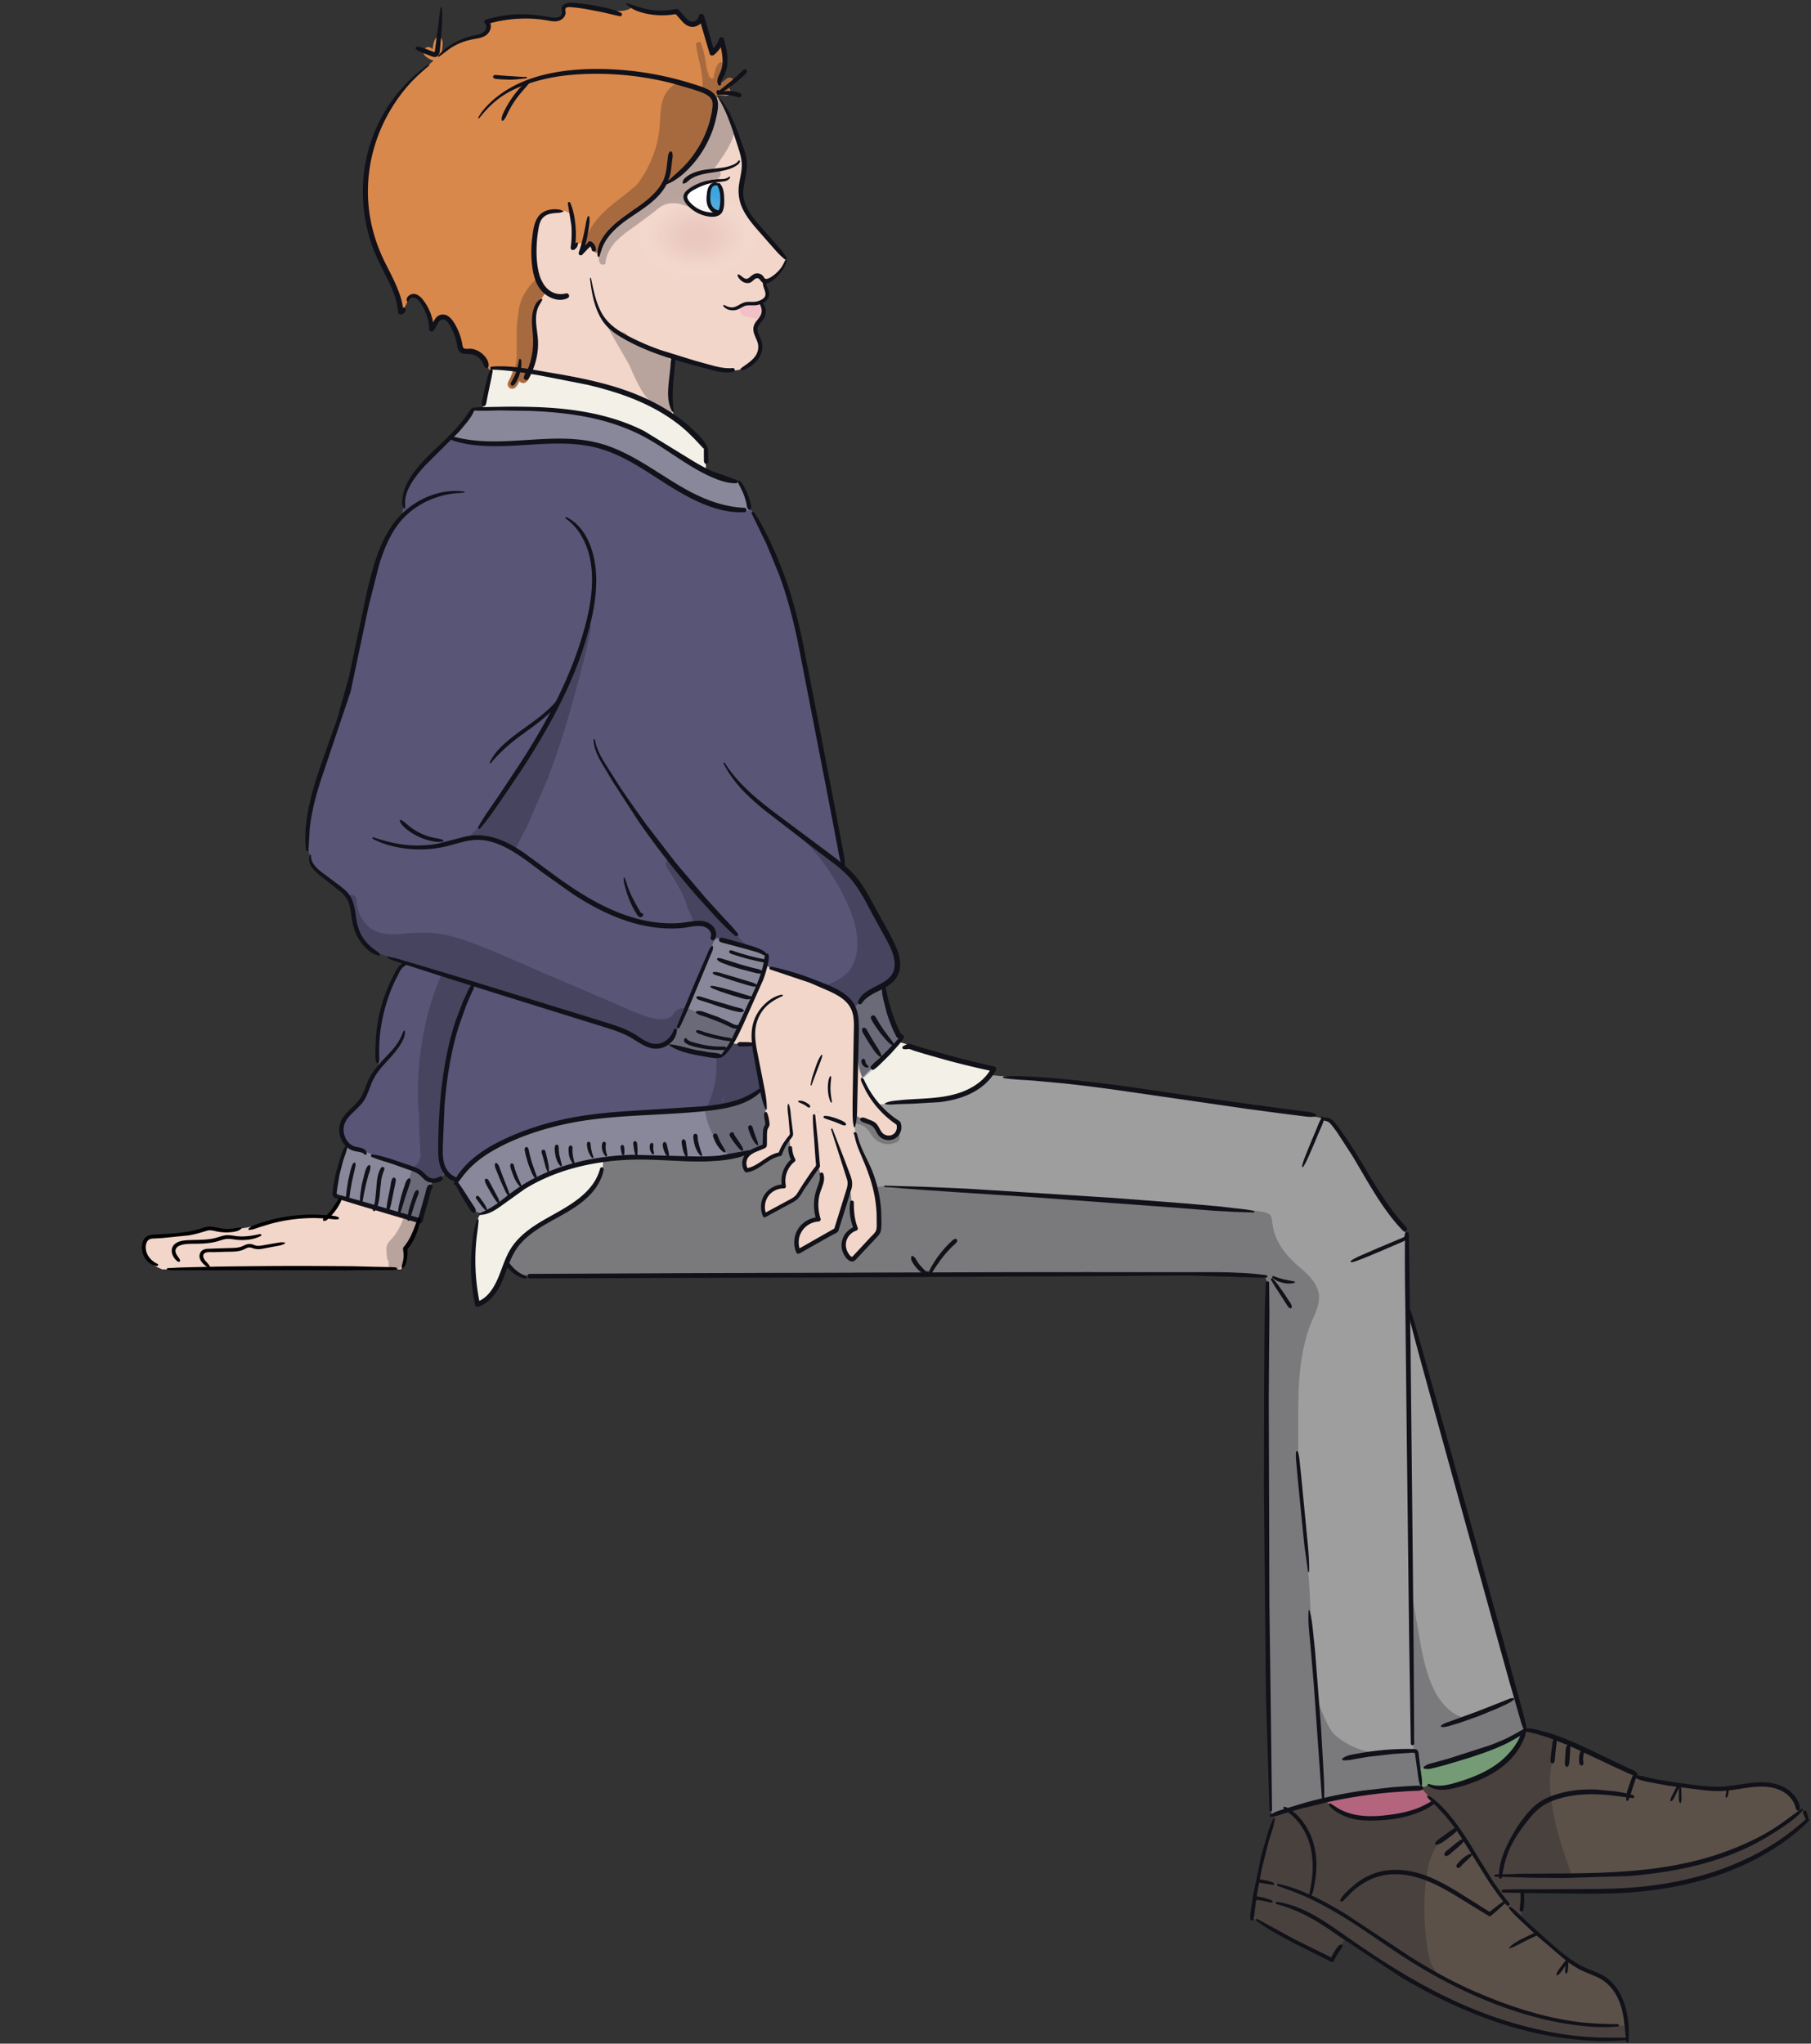 <svg xmlns="http://www.w3.org/2000/svg" width="195" height="220" fill="none"><rect width="100%" height="100%" fill="#333333" stroke="none"/><style><![CDATA[.B{fill:#111119}.C{opacity:.25}.D{fill:#f2d6ca}]]></style><g clip-path="url(#D)"><path d="M151.791 190.226l2.288 3.497 9.476-1.647c-.194-.068 2.199-4.735 1.973-4.763s-3.427-2.954-3.427-2.954l-10.31 5.867h0z" fill="#96ca95"/><path d="M141.546 191.751c-.309.194.916 4.593.916 4.593l11.28.592 1.463-2.208s-3.356-3.366-3.713-4.142-9.946 1.164-9.946 1.164v.001z" fill="#e8829f"/><path d="M137.492 195.241c.133-.08 7.783-2.122 8.987-2.186l6.52-.5-.315-2.274s3.575-.19 6.537-1.685 5.11-2.201 5.11-2.201l-6.857-24.599-4.917-17.759-.975-2.925-.089-8.178s-4.006-5.375-5.967-9.106-3.129-3.44-3.129-3.44.052-.032-4.17-.763-20.099-2.818-20.099-2.818l-11.537-1.08-25.427 4.343-23.713 4.943-2.752 11.127s.311 1.283 3.178 1.233l37.717-.105 33.661-.134s6.013.088 6.621.282.537.278.608 1.65-.085 6.164-.085 6.164l.186 37.656c-.054.562.177 10.388.177 10.388s-.296 2.583.73 1.967z" fill="#9e9e9e"/><path d="M64.86 124.734s.372 1.318-.888 2.954-3.861 2.927-5.046 3.646-2.891 1.677-3.489 2.961l-1.843 3.996s-1.289 1.832-1.922 2.017-.766-3.641-.736-3.581.134-3.15.197-3.593l.264-1.567s.077-.745.404-.87 1.515-.693 2.678-1.563 3.264-2.275 4.152-2.607 4.902-1.574 4.756-1.514 1.473-.278 1.473-.278v-.001zm31.958-6.085s4.636-.091 5.377-.387 2.96-.838 3.447-1.456l1.284-1.599-6.423-1.93-3.765-1.128-2.232 2.298-1.759 1.462.835 1.758.88 1.224c.075.069 2.355-.242 2.355-.242zM51.953 44.015l.988-4.394s4.897.339 8.319 1.104 7.7 1.948 9.168 2.864 3.761 2.592 4.366 3.247l1.215 1.346v2.555l-6.556-3.909c-.062 0-2.965-1.472-4.728-1.846s-4.053-.888-6.391-.91l-5.739-.023-.643-.034z" fill="#f2f0e7"/><path d="M75.543 9.568s1.737-.752 3.691 4.753l.856 2.766-.219 2.609s-.559 1.568.49 3.032 3.495 4.254 3.495 4.254l.718.815s.22.71-.674 1.492-1.549.907-1.549.907c.024.319.075.635.151.945.125.499.339.937-.646 1.43l.381.851s.129.543-.459 1.107-.52.947-.251 1.626.864 1.689-.492 2.818-1.907 1.066-4.573.561-4-1.138-4-1.138-.703 4.824.296 6.784c0 0-4.487-3.551-12.398-4.533l-4.361-.74-.843-10.579 2.339-8.628 18.05-11.132h-.001z" class="D"/><path d="M78.973 8.719c-.001-.096-.031-.19-.108-.26a.42.42 0 0 0-.304-.109c-.088-.006-.175.013-.252.056-.069.039-.126.094-.185.146l-.225.185.097-.075-.163.129c-.101.076-.207.144-.314.212l.254-1.046c.231-.72.295-2.075.295-2.075l-.38-1.599-1.007 1.428-1.15-3.937s-.587 2.154-2.433-.277c0 0-.017.07-1.737-.1S68.08.705 68.08.705s-.465.927-3.626.239-3.443-.357-3.443-.357-.517.191-.307.77-.918.749-.918.749l-3.125-.33s-2.579.134-3.425.354-.628.671-.628.671.158.827-1.05 1.102c-1.133.258-2.351.576-3.99 1.879l.05-.558.038-.42a1.51 1.51 0 0 0-.044-.495c-.04-.157-.183-.271-.34-.292a.41.41 0 0 0-.407.195c-.168.268-.213.584-.26.892l-.025.191-.021-.014-.172-.139a.53.53 0 0 0-.411-.054c-.112.037-.204.097-.277.191-.168.217-.137.499.042.7.082.093.193.167.293.238a1.84 1.84 0 0 0 .229.14 2.59 2.59 0 0 0 .42.168l-2.316 2.034s-3.668 3.948-4.496 7.812-.732 7.588 1.071 11.47 2.058 4.595 2.124 5.168.428.258.428.258l.613-1.291s.726-.491 1.299.475 1.031 2.626 1.031 2.626l.728-.725s1.214-.767 1.886 1.289.616 2.002 1.413 2.177 1.403.255 1.666.941a6.17 6.17 0 0 0 .724 1.3l.086-.435 2.3.206-.005.022a4.98 4.98 0 0 1-.187.572l-.02.05-.067.147-.136.268c-.057.112-.122.225-.153.347-.052.207.015.442.207.554.353.207.652-.114.817-.392a4.19 4.19 0 0 0 .218-.431c.033.072.069.134.136.187s.171.101.265.094c.516-.041.706-.619.869-1.031.128-.324.225-.683.223-1.033 0-.014-.006-.028-.007-.042a4.25 4.25 0 0 0 .212-.932c.108-1.028-.437-3.949-.11-4.627s1.219-2.086 1.219-2.086-1-.92-1.108-3.411-.072-4.225.722-4.847 2.277-.784 2.943-.297.501 2.375.501 2.375l-.075 1.152 1.105-.387-.196.927.953-.765s.436 1.627.888.704 1.885-2.659 1.885-2.659l4.219-3.234 1.216-1.321 2.24-1.828 2.202-3.378.762-2.767.285-1.5.436.025.26.023c.125.011.241-.003.366-.02.067-.01.152-.069.199-.116.07-.07.111-.161.124-.259.019-.144-.042-.324-.169-.415l.168-.153a4.2 4.2 0 0 0 .163-.178.71.71 0 0 0 .153-.248c.019-.066.023-.136.011-.203z" fill="#d9884c"/><path d="M148.465 211.105s8.326 5.078 11.784 6.089 9.414 2.456 11.275 2.345 3.68 0 3.68 0 .044-4.632-1.978-6.175-3.016-.53-7.704-5.212l-1.707-1.587.113-2.976s12.084.426 16.01-.671 6.747-1.174 11.453-4.434l3.231-2.561-.482-1.196-.416.362-.279-.934s-.909-2.777-5.794-1.865-8.753-.414-8.753-.414l-2.898-.64s.214-.135-.519-.559-5.556-2.64-5.556-2.64-3.6-1.32-3.568-1.385-2.069-.463-2.069-.463-.275 2.499-3.291 4.192-4.701 1.909-4.701 1.909-1.023.437-2.466-.144l-.728.344.977 1.233.369.253-1.613.845s-3.171.981-5.169.997-4.27-1.234-4.27-1.234l-.677-.796-5.447 1.547s-.395 1.539-.455 1.6-1.362 4.923-1.424 5.571-.594 3.868-.594 3.868l1.943 1.173 4.805 2.664 1.853.793 1.451-2.264 3.615 2.366-.001-.001z" fill="#5c5149"/><path d="M48.507 47.096s2.35.822 7.284.493 8.06-.247 11.679 1.563 7.032 4.36 7.237 4.401 3.513 1.346 4.841 1.352 1.286-.447 2.068 1.116 3.578 7.403 4.77 14.395 3.002 15.177 3.002 15.177l1.275 6.622c0 .124.134 1.192.134 1.192s1.593 1.111 2.909 3.99 2.646 5.037 2.646 5.037 1.161 2.045-1.01 3.686l-1.573.675-1.749 1.79-10.461 8.997s.261 1.31-7.654 1.935-10.218.543-11.451.831-6.159 1.484-7.829 2.428-3.605 2.038-4.2 2.766-1.241 1.594-1.241 1.594l-1.245-.866-.508.701s-.397.698-2.206-.66-3.926-1.556-4.019-1.58-2.335-.763-2.335-.763-2.098-.33-2.108-2.181 1.398-2.494 1.398-2.494.855-.673 1.554-2.441 1.041-1.885 1.041-1.885l-.136-2.33s.143-3.106.812-4.793 1.006-2.782 1.351-3.18.952-.993.952-.993l-3.482-1.237s-1.525-.842-1.813-2.322-.422-3.26-1.342-4.037-3.305-2.668-3.305-2.668-.832-1.892-.725-3.66 1.506-6.581 1.506-6.581l2.426-6.992 1.316-5.47 1.727-8.144 1.478-4.317 1.633-2.493s.326-.635.313-2.157 1.838-3.331 1.838-3.331l3.202-3.167h0z" fill="#585577"/><path d="M50.659 44.502c-.051.081-2.152 2.595-2.152 2.595s1.022.367 1.912.479 5.102.327 6.506.043 5.058-.111 5.907.033 3.639.845 4.496 1.379l4.643 2.873 3.783 2.04c.791.306 3.793.962 3.793.962s1.333.266 1.179-.257-.884-2.36-.884-2.36-.04-.303-.864-.5-4.516-1.911-4.516-1.911l-5.255-3.243s-3.213-1.459-5.228-1.833-4.422-.861-5.976-.818l-6.052.033-1.003.022-.29.464h0zm28.63 56.931c-.021.179 3.173 1.011 3.22 1.29s-.075 1.376-.398 2.247-2.67 6.046-2.67 6.046l-1.218 2.09s-.263.691-1.05.57-4.297-.927-4.297-.927l-1.129-.45s1.178-1.122 1.511-2.168 2.446-5.914 2.446-5.914l1.231-3.064c.103-.365 2.352.28 2.352.28zm-30.107 25.703s.885-1.593 2.63-2.766 4.443-2.477 8.131-3.33 9.966-1.351 9.966-1.351 5.206-.24 6.463-.417 3.343-.52 4.265-1.105 1.475-.983 1.475-.983l11.064-9.794 1.967-1.32.7 3.181s.792 2.168 1.253 2.476l-5.003 5.08s-10.715 6.965-10.715 6.965-1.691.816-4.781.963-8.071-.171-8.071-.171-3.566-.059-6.006.709-4.352 1.394-6.023 2.436-3.735 2.593-3.735 2.593-1.23.846-2.01-.374-1.569-2.791-1.569-2.791v-.001z" fill="#88889a"/><path d="M82.395 103.962l6.397 2.223c1.408.751 3.482 1.038 3.419 4.356s.425 5.396 1.182 6.843 3.424 3.657 3.424 3.657.346 1.695-1.671 1.318l-1.07-1.318-2.049-.97s-.245 1.725.655 3.75 1.779 4.065 1.868 5.751l.105 3.063-2.901 3.107s-1.162-1.021-.914-1.82.692-1.509 1.224-1.642c0 0-.488-2.042-.399-2.619s-.141-1.506-.141-1.506l-1.63 4.349-3.894 2.206c-.043.025-.548-1.143-.104-1.764s.673-1.285 1.246-1.419.973-.312.973-.312-.284-1.604-.209-2.023.392-1.503.392-1.503.252-.35.19-.676-.41-1.648-.41-1.648l-2.359 3.585-3.461 1.878s-.412-1.094.061-1.753.871-1.279 1.404-1.279.641-.364.641-.364-.004-1.026.188-1.374.926-1.117.902-1.147-.353-1.091-.353-1.091l-.108-1.331-.955 1.654-3.017 1.716-.747.199s-.355-1.434-.137-1.499 1.24-.787 1.24-.787l.911-.395.128-1.802.266-.535-.569-3.276-.929-5.35-2.451-.056s3.271-6.489 3.665-8.397v.001z" class="D"/><path d="M74.334 22.151c.043.043 1.23.916 2.096.948s1.083-.034 1.185-.318.185-1.234.144-1.681-.093-.934-.266-1.067-.441-.513-.906-.495-1.734.537-2.06.806-1.384.596-.192 1.807z" fill="#fff"/><path d="M76.434 20.31c-.056.126-.354.907-.161 1.577s.706.977.97.967.515.011.576-.543 0-1.755 0-1.755l-.501-.657s-.515-.421-.884.411z" fill="#3da5dd"/><path d="M82.259 33.42a.58.58 0 0 0-.12-.288c-.029-.037-.061-.061-.093-.087-.011-.031-.018-.064-.035-.091-.052-.081-.12-.148-.201-.201-.093-.06-.247-.088-.368-.069a.61.61 0 0 0-.14.021.81.81 0 0 0-.124.05 1.74 1.74 0 0 1-.288.08l-.11.006-.197-.018a.6.6 0 0 0-.469-.051l.031-.004c-.277.064-.484.298-.487.6 0 .119.032.235.091.338s.144.189.246.249c.164.096.377.123.56.166l.45.106c.196.04.398.088.598.098.127.006.255-.049.353-.125a.55.55 0 0 0 .209-.303c.005-.024.005-.048.008-.072l.015-.019a.6.6 0 0 0 .072-.389z" fill="#f2c0c7"/><path d="M45.2 130.908s-.586 2.147-1.087 2.821-.279.468-.455 1.404-.486 1.518-.486 1.518H17.483s-1.681-.616-1.885-1.518-.162-1.549.28-1.901 2.536-.259 2.536-.259l3.618-.669c.516-.085.729-.064 1.256 0a13.56 13.56 0 0 0 4.436-.402l4.515-.994 3.058-.001s1.503-1.752 1.69-2.45 8.214 2.45 8.214 2.45v.001z" class="D"/><path d="M37.414 123.221c-.023.031-1.179 2.768-1.228 3.544l-.163 1.831 9.209 2.83 1.314-4.321s-.95-.338-1.324-.794-3.914-1.531-3.938-1.577-2.416-.923-2.416-.923l-1.455-.59z" fill="#88889a"/><path opacity=".29" d="M75.107 29.971c3.64-.035 6.572-2.089 6.548-4.588s-2.995-4.496-6.635-4.46-6.572 2.089-6.548 4.588 2.995 4.496 6.635 4.461z" fill="url(#A)"/><path opacity=".57" d="M35.056 135.269c.367-1.315-1.888-3.095-5.039-3.975s-6.002-.527-6.37.789 1.888 3.095 5.039 3.975 6.002.527 6.37-.789z" fill="url(#B)"/><path opacity=".57" d="M93.784 121.117c.367-1.315-1.889-3.095-5.039-3.976s-6.002-.527-6.369.789 1.888 3.096 5.039 3.976 6.002.527 6.369-.789z" fill="url(#C)"/><g class="B"><path d="M153.754 192.223c.684.535 1.615.511 2.427.357.911-.173 1.813-.454 2.677-.789 1.654-.642 3.212-1.583 4.308-3.005.286-.371.533-.771.74-1.191a6.83 6.83 0 0 0 .279-.654c.085-.235.102-.436.117-.682.008-.149-.219-.213-.286-.077l-.247.496-.233.534c-.173.346-.378.669-.609.978a8.19 8.19 0 0 1-1.669 1.652c-1.383 1.025-3.01 1.636-4.651 2.107-.909.262-1.837.43-2.747.092-.098-.036-.191.116-.106.182z"/><path d="M164.123 186.355l1.314.302 1.211.371 2.335.901 4.565 2.149 1.269.583c.41.178.878.465 1.332.457a.16.16 0 0 0 .112-.269c-.288-.298-.742-.424-1.112-.596l-1.151-.541-2.33-1.126c-1.531-.735-3.078-1.447-4.697-1.969l-1.375-.385c-.467-.108-.998-.242-1.474-.118-.117.03-.12.211 0 .24l.001.001z"/><path d="M175.999 190.851c-.182.179-.261.471-.354.703l-.283.782c-.082.256-.162.512-.205.777a3.48 3.48 0 0 0-.038.394c-.006.116-.029.243.027.349.022.043.075.039.107.014.094-.075.135-.222.179-.331l.139-.339.23-.743.242-.738c.083-.239.227-.499.23-.754.002-.141-.176-.21-.274-.114z"/><path d="M175.851 193.257c-.639-.214-1.315-.328-1.981-.423l-2.005-.191c-1.335-.048-2.685.062-3.974.425-.633.178-1.261.41-1.829.745-.548.324-1.024.752-1.447 1.225-.84.94-1.512 1.991-2.092 3.107-.617 1.188-1.156 2.574-1.127 3.934.003.173.286.228.315.043.188-1.196.456-2.327.993-3.421.524-1.064 1.242-2.048 1.997-2.96.38-.46.794-.905 1.283-1.251.524-.369 1.116-.622 1.726-.815 1.219-.384 2.5-.53 3.776-.52.718.005 1.438.055 2.151.135l2.173.271c.182.013.199-.251.041-.304h0zm.2-1.912c.5.338 1.193.427 1.775.552l1.884.344 3.795.48c.651.069 1.305.115 1.96.079.646-.036 1.287-.137 1.927-.236 1.213-.189 2.483-.385 3.692-.062.567.152 1.096.425 1.52.835a2.8 2.8 0 0 1 .495.635c.145.256.211.533.309.807.075.209.377.177.388-.052.026-.495-.251-.992-.547-1.372-.316-.406-.728-.739-1.184-.976-1.086-.562-2.36-.578-3.547-.441-1.348.154-2.668.465-4.034.4-1.336-.063-2.681-.261-4.005-.444l-2.192-.358-1.105-.241c-.354-.084-.702-.193-1.067-.185-.129.003-.165.166-.063.235h-.001z"/><path d="M160.996 202.024l1.862.05 1.862.065 3.611.039 6.789-.203c4.412-.334 8.816-1.145 12.857-3.004 1.112-.511 2.186-1.129 3.215-1.789s2.111-1.366 2.931-2.285c.078-.087-.022-.237-.13-.169-.915.586-1.749 1.29-2.659 1.887s-1.866 1.133-2.854 1.597c-1.983.932-4.056 1.659-6.187 2.169-4.309 1.038-8.74 1.235-13.154 1.294l-4.055.026c-.666.003-1.334.002-1.999.037-.695.038-1.392.019-2.089.054-.027.004-.053.018-.071.039s-.029.049-.029.077.011.055.029.077.044.035.071.039zm.839 1.714l3.638.063 3.683.038c2.364.032 4.728.039 7.085-.172 4.455-.397 8.854-1.467 12.834-3.548 2.054-1.074 4.022-2.437 5.669-4.072.161-.16-.081-.397-.247-.247-1.543 1.386-3.211 2.597-5.036 3.585a30.41 30.41 0 0 1-5.818 2.392c-2.201.656-4.469 1.08-6.752 1.317-2.315.242-4.637.263-6.962.267l-4.001.023c-1.365.001-2.73-.019-4.093.044-.199.01-.199.299 0 .31h0z"/><path d="M194.676 195.803v-.015l-.031.072c.074-.07.053-.186.038-.276-.011-.07-.034-.134-.056-.201l-.065-.199c-.028-.085-.05-.19-.118-.252a.19.19 0 0 0-.179-.047c-.056.015-.119.067-.128.128s-.006.119.016.18l.036.094.079.203c.03.077.057.155.099.227a.53.53 0 0 0 .07.1l.03.033c.031.03.065.037.106.04l-.073-.03.01.012c.053.069.168.01.166-.069h0zm-30.85 7.848c-.141.112-.098.302-.095.462l-.007.482-.09.923c-.018.108.028.219.141.25.098.027.232-.033.25-.142a6.5 6.5 0 0 0 .102-1.013l-.013-.5c-.01-.17.005-.388-.168-.477-.044-.022-.084-.013-.12.016v-.001zm-20.716-9.296c.474.59 1.207.981 1.904 1.244.765.288 1.601.381 2.414.387 1.546.011 3.184-.161 4.66-.641.813-.264 1.637-.627 2.321-1.148.197-.15.023-.482-.201-.344-.623.386-1.255.708-1.953.94-.688.228-1.397.39-2.113.499-1.494.228-3.14.364-4.616-.029a5.7 5.7 0 0 1-1.198-.459c-.369-.194-.707-.435-1.061-.654-.134-.082-.245.096-.158.205h.001z"/><path d="M153.68 193.425c.101.197.265.336.428.485l.552.529.943 1.018c.626.729 1.185 1.511 1.713 2.313l3.043 4.868.936 1.329.463.595c.171.211.33.437.556.59.139.094.277-.085.214-.214-.102-.204-.263-.366-.406-.542l-.487-.628-.813-1.155-1.541-2.467c-.989-1.641-1.98-3.291-3.211-4.764a14.11 14.11 0 0 0-1.087-1.167l-.575-.506c-.198-.162-.395-.331-.647-.389-.062-.014-.109.05-.081.106v-.001zm8.809 12.015c.406.553.948 1.025 1.443 1.498l1.53 1.427 3.105 2.652c.514.391 1.052.755 1.628 1.049s1.188.493 1.771.765c1.101.514 1.875 1.405 2.341 2.518.281.67.447 1.388.55 2.105l.251 2.338c.021.147.239.099.247-.034.089-1.368-.03-2.857-.483-4.158-.378-1.09-1.024-2.113-1.992-2.767-.524-.355-1.123-.575-1.708-.806a9.36 9.36 0 0 1-1.804-.944c-1.141-.77-2.172-1.713-3.203-2.621l-1.744-1.581c-.574-.535-1.125-1.147-1.763-1.609-.098-.071-.24.07-.169.168h0z"/><path d="M165.567 208.115c-.076-.096-.187-.072-.29-.04-.147.046-.289.117-.429.179l-.835.397c-.534.271-1.087.564-1.508.998-.037.038 0 .108.053.091.593-.188 1.136-.519 1.689-.797l.832-.402c.102-.047.644-.225.487-.426h.001zm3.097 2.877c-.141.092-.229.238-.328.371l-.298.398-.278.392c-.043.067-.087.136-.117.211-.025.065-.064.153-.043.222.008.028.035.05.065.049.071-.002.129-.055.183-.097.064-.049.115-.109.167-.17.109-.129.208-.271.307-.408l.279-.392c.096-.135.212-.266.256-.427.029-.107-.095-.213-.193-.149z"/><path d="M168.631 211.206c-.047.202-.063.407-.085.613l-.028.295c-.002.104.02.206.059.301.022.052.088.067.121.016.054-.08.093-.171.113-.266.021-.106.024-.216.033-.324l.032-.602c-.005-.136-.212-.175-.245-.033zm12.19-19.192c-.081.002-.121.068-.166.128a1.88 1.88 0 0 0-.147.238l-.241.468-.239.468c-.078.157-.166.34-.168.516-.001.056.071.108.12.07.144-.111.239-.287.32-.447l.257-.519.244-.506c.027-.061.19-.422.02-.416z"/><path d="M180.816 192.29l-.043.445-.003.462c.002.283-.037.613.09.873.021.045.097.046.118 0 .122-.263.077-.59.073-.873l-.011-.445c-.007-.156-.032-.308-.052-.462-.015-.109-.159-.112-.172 0zm5.103.242l-.032.241-.02.218-.041.231-.018.129c-.004.04.003.075.01.115.009.054.082.064.117.031.127-.12.15-.309.171-.474a2.05 2.05 0 0 0 .018-.234.87.87 0 0 0-.04-.258c-.021-.075-.152-.088-.165 0v.001zm-48.459 12.443c1.24.34 2.425.818 3.556 1.432 1.109.603 2.156 1.312 3.188 2.038l6.668 4.413c4.654 2.763 9.668 4.995 14.984 6.108a36.26 36.26 0 0 0 4.544.65c1.563.125 3.144.177 4.702-.015.153-.019.163-.247 0-.247-1.397.002-2.795.019-4.19-.08a34.37 34.37 0 0 1-4.103-.547 43.47 43.47 0 0 1-7.865-2.328c-4.996-1.997-9.55-4.84-13.94-7.918-2.252-1.578-4.687-3.34-7.478-3.741-.151-.022-.221.192-.065.234l-.001.001zm.136-1.944c1.172.41 2.335.832 3.459 1.362a35.66 35.66 0 0 1 3.246 1.76c2.132 1.289 4.159 2.739 6.235 4.116 4.47 2.966 9.333 5.379 14.52 6.803 1.485.407 2.997.726 4.525.923s3.094.316 4.632.152c.148-.016.156-.234 0-.237-1.377-.031-2.752-.06-4.121-.226-1.38-.167-2.748-.434-4.095-.776-2.652-.674-5.238-1.626-7.727-2.76-2.413-1.1-4.725-2.396-6.946-3.843l-6.196-4.11c-1.167-.727-2.36-1.412-3.603-2.001-1.236-.585-2.524-1.114-3.867-1.389-.149-.03-.205.177-.062.227v-.001zm24.449 1.552c-.622.408-1.21.873-1.788 1.34l.255-.033-3.348-2.105c-1.053-.647-2.126-1.264-3.272-1.733-2.208-.904-4.694-1.135-6.849.038-.534.291-1.03.651-1.487 1.052-.44.385-.939.827-1.226 1.342-.089.159.111.3.243.187.392-.335.714-.752 1.102-1.097a8 8 0 0 1 1.27-.924 6.43 6.43 0 0 1 3.127-.89c2.42-.05 4.625 1.075 6.643 2.295l3.585 2.199c.085.052.183.026.255-.033.559-.466 1.117-.942 1.627-1.46.088-.089-.027-.25-.137-.178h0z"/><path d="M138.189 194.586c-.01.226.352.389.506.503a6.26 6.26 0 0 1 .71.622c.443.446.809.961 1.101 1.517.669 1.274.884 2.719.831 4.146-.017.457-.063.912-.136 1.363l-.113.637c-.039.206-.107.416-.087.627 0 .022.007.043.02.06s.032.029.053.035.043.004.063-.004.037-.022.048-.041c.223-.315.276-.806.347-1.178a12.09 12.09 0 0 0 .176-1.242 9.16 9.16 0 0 0-.109-2.485c-.252-1.365-.884-2.678-1.858-3.675a5.23 5.23 0 0 0-.886-.726c-.06-.039-.656-.404-.667-.159h.001zm-1.058 1.197c-.363.598-.547 1.307-.751 1.973l-.588 2.091-.884 4.296-.17 1.172c-.054.411-.131.837-.115 1.252.008.193.296.246.347.047.108-.435.129-.898.186-1.342l.201-1.408.517-2.733.674-2.698c.242-.86.602-1.727.717-2.614.009-.075-.1-.092-.134-.036h0zm-1.429 11.646c.023 0 .023-.037 0-.037s-.023.037 0 .037zm-.432-.675c1.215.927 2.607 1.65 3.948 2.374l4.119 2.06c.093.043.241.037.289-.076a5.7 5.7 0 0 1 .444-.848c.156-.246.415-.481.481-.77.021-.094-.065-.208-.169-.169-.293.107-.468.409-.632.659a5.78 5.78 0 0 0-.489.915l.289-.076-4.13-2.041-1.985-1.08-2.063-1.121c-.119-.057-.203.095-.102.173h0z"/><path d="M137.191 202.785c-.014-.076-.087-.117-.153-.143l-.249-.086c-.166-.055-.338-.093-.508-.132l-.491-.091c-.133-.016-.457-.008-.401.213.044.173.31.142.446.162l.482.077.52.089c.078.012.383.08.354-.089zm-.151 1.947c-.016-.155-.241-.204-.362-.251l-.529-.179a4.85 4.85 0 0 0-.545-.105c-.175-.024-.406-.08-.575-.015-.036.01-.068.032-.09.062s-.035.066-.035.103.012.074.035.104.054.051.09.062c.093.037.205.028.304.032l.258.018a4.69 4.69 0 0 1 .539.088l.546.12c.08.02.165.049.249.038.035-.004.12-.024.115-.077zm-.201-9.156c.521-.024 1.048-.241 1.544-.391l1.587-.453 3.124-.764c2.143-.465 4.312-.799 6.495-1.001l1.82-.136.911-.045c.297-.012.611.017.864-.156.101-.069.11-.214 0-.282-.22-.134-.438-.118-.69-.111l-.868.039-1.647.112-3.267.375c-2.179.316-4.336.775-6.455 1.373l-1.746.533c-.567.186-1.239.344-1.728.696-.084.06-.065.217.057.211h-.001zm16.279-3.493c.026-.399-.05-.825-.102-1.221l-.16-1.221-.077-.587c-.021-.164-.019-.355-.081-.51-.124-.315-.499-.259-.776-.264-1.607-.025-3.204.094-4.793.332l-1.366.234c-.42.083-.84.17-1.186.43-.095.071-.063.21.06.221.441.04.878-.061 1.312-.143l1.41-.241 2.775-.308 1.43-.091c.199-.009.427-.046.626-.025.159.017.158.033.182.19l.051.361.202 1.446c.066.469.103.98.259 1.43.044.127.225.104.233-.032l.001-.001zm-.844-4.386l-.068-10.737-.101-10.727-.227-21.357-.185-12.047c-.009-.259-.4-.261-.404 0-.054 3.577.026 7.157.064 10.733l.116 10.733.252 21.353.186 12.049c.007.235.365.237.367 0h0zm-10.02-67.443c-.073.413.445.369.695.476.202.088.354.278.488.446l.513.686 1.675 2.576c1.071 1.778 2.063 3.604 3.242 5.315.661.96 1.375 1.898 2.193 2.73.238.241.601-.124.371-.371-1.384-1.487-2.509-3.149-3.565-4.88s-2.054-3.498-3.225-5.154c-.315-.444-.632-.9-.992-1.308-.163-.185-.361-.352-.599-.429-.133-.042-.545.018-.615-.11-.038-.071-.166-.062-.181.023zm-34.181-4.198c1.082.163 2.178.198 3.267.279l3.237.297c2.194.236 4.382.522 6.566.836l13.13 1.904 3.695.491 1.812.228.906.112c.333.042.615.05.944-.013.116-.023.142-.209.034-.26a2.46 2.46 0 0 0-.727-.222l-.84-.109-1.677-.22-3.278-.435-6.604-.925c-4.346-.632-8.692-1.325-13.063-1.761-1.227-.122-2.455-.226-3.685-.305s-2.47-.176-3.696-.058c-.083.008-.12.146-.021.16v.001z"/><path d="M142.265 120.424c-.25.37-.391.837-.565 1.246l-.537 1.268-.517 1.27c-.172.436-.355.876-.451 1.335-.017.083.089.129.136.058.253-.378.436-.801.621-1.215l.548-1.261.529-1.266c.176-.423.421-.867.514-1.319.034-.169-.18-.261-.278-.117v.001zm8.984 12.571c.156.147-.5.361-.565.389l-.758.318-1.515.635-1.432.62c-.5.227-1.054.431-1.5.755-.019.012-.033.029-.041.051s-.006.044.003.064.024.038.045.047.043.012.064.006c.322-.057.644-.187.95-.303l.93-.371 1.774-.751 1.803-.775c.213-.094.46-.196.53-.443.048-.168-.033-.303-.183-.377-.084-.041-.179.065-.104.135h-.001zm.353 8.158c.132.752.345 1.488.537 2.227l.588 2.213 1.223 4.461 2.436 8.829 2.454 8.873 2.445 8.827 1.238 4.456 1.268 4.401c.113.358.235.674.413 1.005.045.082.183.046.179-.049-.034-.748-.255-1.462-.449-2.183l-.594-2.212-1.223-4.46-2.445-8.828-2.46-8.87-2.455-8.825-2.513-8.855-.361-1.089c-.013-.034-.038-.062-.071-.079s-.07-.02-.105-.01-.066.032-.085.063-.027.068-.02.104v.001z"/><path d="M164.347 186.103c-.124-.047-.231.004-.342.06-.182.092-.353.2-.529.302l-.964.524c-.673.339-1.369.623-2.074.887l-4.534 1.459-1.285.352-.686.186c-.229.066-.395.175-.597.298-.114.069-.06.231.065.24.207.015.383.043.589.004l.606-.141 1.202-.321 2.382-.717c1.472-.479 2.944-.99 4.327-1.693l1.128-.644.474-.338c.128-.104.29-.22.281-.402-.002-.028-.018-.047-.043-.056zm-1.461-3.152l.01.014c.005.009.012.016.02.021s.018.009.028.011.019 0 .029-.003.018-.009.025-.015c.025-.022.032-.039.045-.068.015-.036-.017-.077-.05-.087-.254-.079-.657.129-.889.218l-.971.386-2.032.795-2.051.75-.987.359c-.302.112-.678.218-.904.456-.033.034-.021.099.029.11.307.067.655-.044.951-.126l1.045-.313 2.015-.716 1.962-.801.951-.433.463-.24c.083-.045.162-.096.239-.151.01-.008.172-.154.16-.155l-.068-.089-.011.026.102-.013-.013-.011c-.05-.045-.141.014-.099.076l.001-.001zm-20.314 10.917c.062-1.344-.039-2.701-.11-4.043l-.233-4.04-.624-7.979-.231-2.264c-.078-.729-.17-1.479-.371-2.185-.016-.055-.092-.041-.096.013-.096 1.333.109 2.701.221 4.028l.344 4.033.565 7.986.321 4.48c.017.127.208.087.214-.029zm-1.606-24.696c.024-1.684-.203-3.383-.355-5.058l-.485-5.013-.147-1.413c-.049-.464-.077-.948-.219-1.395-.039-.12-.195-.087-.209.029-.048.423.004.853.041 1.276l.109 1.23.247 2.552.504 5.013.39 2.796c.015.071.123.053.124-.017zm-4.001 25.695l-.136-11.1-.148-11.103-.066-22.093.042-6.232.029-3.059-.033-3.172c0-.235-.357-.234-.364 0l-.103 2.833-.032 2.719-.042 5.552-.02 11.103.219 22.092.379 12.46c.007.176.277.178.275 0h0zm-.106-57.088l.469.778.511.787.495.765.243.386c.082.12.171.266.306.329.095.045.205-.008.209-.12.008-.283-.252-.58-.397-.805l-.517-.786-.53-.743c-.188-.257-.401-.49-.605-.733-.086-.103-.254.03-.184.142zm.15-.214c.168.132.336.248.532.334a3.52 3.52 0 0 0 .599.195c.416.101.834.123 1.246-.002.065-.019.071-.122 0-.138l-1.144-.23c-.379-.088-.755-.223-1.122-.351-.104-.036-.201.121-.111.192zm-41.747-9.782l3.922.296 3.83.265 7.749.502 15.486 1.138 4.369.346 2.184.124 2.184.072c.091-.004.12-.145.022-.167-.635-.14-1.286-.212-1.933-.28l-1.911-.219-3.868-.337-7.786-.592-15.492-.976-4.377-.191-4.378-.131c-.098.002-.093.138 0 .149v.001zm41.092 9.491c-2.49-.341-4.996-.331-7.504-.324-2.613.008-5.226.001-7.839-.003a3823.35 3823.35 0 0 0-15.52.015l-31.04.092-17.42.081c-.309.005-.31.48 0 .482l31.04-.09 31.041-.155 8.71-.07 8.494.26c.162.019.202-.265.039-.287v-.001zm-79.684.174l-.053-.027.048.064c-.039-.102-.127-.138-.218-.184l-.265-.14a3.65 3.65 0 0 1-.499-.325 4.15 4.15 0 0 1-.451-.4l-.2-.226c-.07-.086-.131-.192-.226-.251-.161-.101-.346.065-.307.236.028.119.132.226.209.317l.204.222a3.71 3.71 0 0 0 .515.432 3.56 3.56 0 0 0 .554.306c.102.045.204.085.311.117.101.03.227.076.324.014l-.081.011.06.008c.097.014.181-.122.074-.175v.001z"/><path d="M100.293 136.77c-.065.079-.15.132-.235.188l.165.213c.205-.243.353-.52.527-.786l.561-.793a12.51 12.51 0 0 1 1.283-1.457c.138-.135.595-.457.445-.687-.175-.269-.554.15-.687.273-.473.437-.896.937-1.285 1.449a9.8 9.8 0 0 0-.59.881c-.189.313-.389.631-.482.988-.044.169.212.239.262.072.03-.098.056-.195.114-.281.032-.046-.042-.104-.079-.06h.001z"/><path d="M99.887 136.865c-.03.029-.058.041-.101.041l.091.069c-.026-.114-.13-.116-.211-.162s-.127-.095-.198-.166l-.422-.466c-.126-.153-.24-.316-.341-.486-.055-.093-.103-.212-.179-.289a.41.41 0 0 0-.043-.036c-.027-.012-.032-.018-.016-.018l-.056-.055c-.041-.039-.082-.077-.14-.089s-.104.008-.133.054c-.057.092-.027.229-.018.312.014.124.091.249.155.355a4.4 4.4 0 0 0 .403.559 3.03 3.03 0 0 0 .486.46 1.1 1.1 0 0 0 .274.164c.082.032.189.056.285.044.063-.008.135-.042.148-.113l.003-.017-.066.066a.33.33 0 0 0 .184-.144c.041-.067-.052-.137-.108-.083h0zm56.883 59.932c-.227-.005-.443.192-.624.315l-.561.406-.551.386-.272.216c-.089.076-.183.178-.191.298l.044-.106c-.038.048-.07.089-.085.149-.01.045.014.104.065.113.113.02.163.007.281-.031a1.6 1.6 0 0 0 .326-.15c.211-.122.407-.273.604-.417l.589-.442.262-.224c.106-.096.215-.193.246-.337.019-.089-.04-.174-.133-.176zm.629 1.215l-.061.035.082-.023c-.107-.01-.198.071-.284.125s-.162.115-.241.175l-.487.393-.45.372c-.15.124-.386.274-.433.473-.027.115.056.25.185.243.215-.011.397-.205.553-.337l.474-.397.455-.392.215-.207c.081-.089.165-.16.176-.286l-.048.115.046-.054c.107-.124-.028-.326-.182-.235zm.966 1.552c-.039.015-.073.017-.113.028s-.071.03-.109.041c-.08.022-.161.085-.232.127-.148.089-.284.199-.418.308a4.3 4.3 0 0 0-.348.327l-.167.179c-.034.04-.064.083-.094.125-.038.053-.062.115-.067.18-.016.135.145.235.263.2.158-.048.276-.229.386-.346l.331-.327.331-.305.169-.157c.06-.058.122-.127.151-.205l-.031.053.051-.051c.07-.07-.001-.216-.103-.177h0zm9.052-12.317c-.254.037-.253.416-.28.611l-.094.708-.081.745c-.013.173-.05.577.237.52.229-.045.214-.433.233-.613l.075-.744.083-.696c.014-.118.048-.26.009-.375-.026-.075-.091-.169-.182-.156zm1.754.6c-.031-.023-.054-.052-.092-.067-.016-.006-.033-.01-.05-.01.001 0-.089.015-.035.011s-.046-.006-.039-.006a.18.18 0 0 0-.085.023c-.037.021-.062.053-.091.08-.055.05-.092.079-.121.147-.024.055-.041.106-.05.166-.02.132-.026.266-.037.399l-.057.791-.016.406c.003.131.019.298.127.388.041.035.101.051.151.019.174-.109.189-.349.21-.535l.04-.599.036-.598.014-.268c.008-.054.022-.138.004-.212v.101c.018-.061.04-.104.044-.17l-.039.095.062-.063-.056.023.025.007c.082.023.115-.084.054-.129l.001.001zm1.095.525c-.139.256-.212.522-.237.812a2.3 2.3 0 0 0 .002.398c.012.146.02.376.17.45.069.034.174.038.228-.029.062-.077.073-.143.063-.237l-.021-.185a2.3 2.3 0 0 1-.006-.371 3.18 3.18 0 0 1 .134-.699c.059-.196-.233-.322-.332-.14l-.001.001zm-87.309-84.001l4.245 1.425 2.057.889c.545.257 1.1.531 1.567.916.49.402.841.904.993 1.524.166.676.126 1.386.112 2.076l-.084 4.765-.045 2.704.005 1.329c.005.439.023.874.136 1.3.017.063.106.06.124 0 .232-.756.221-1.615.238-2.4l.055-2.474.108-4.949c.026-1.385.107-2.848-.911-3.931-.913-.972-2.293-1.463-3.502-1.947-1.615-.647-3.308-1.189-5.014-1.534-.199-.04-.283.249-.085.307h0zm1.231 2.708c-.736.116-1.417.58-1.935 1.102-.533.536-.939 1.208-1.145 1.938-.266.942-.198 1.935-.062 2.892l.547 3.031c.219 1.14.37 2.323.834 3.393.03.07.132.029.133-.036.03-.983-.195-1.95-.381-2.911l-.567-2.875c-.182-.919-.368-1.854-.273-2.796a4.1 4.1 0 0 1 .9-2.181c.544-.664 1.243-1.059 2.011-1.408.091-.042.02-.163-.063-.15v.001z"/><path d="M81.052 112.304l-.056-.01.075.058c-.053-.09-.107-.101-.2-.121-.064-.014-.135-.02-.202-.026a3.73 3.73 0 0 0-.366-.018l-.366-.003c-.135-.001-.311-.027-.429.049-.031.019-.057.046-.075.078s-.027.068-.027.104.009.073.027.105.044.058.075.077c.118.077.293.051.429.05l.366-.003.366-.018.198-.023c.087-.019.153-.04.203-.124l-.075.058.056-.01a.12.12 0 0 0 0-.224v.001zm3.786 6.575c-.092.463.024.989.064 1.457l.134 1.533c.011.131.03.237-.053.35-.06.082-.135.156-.199.236l-.378.519c-.247.382-.444.791-.602 1.217l.142-.142c-1.378.206-2.255 1.538-3.631 1.727l.25.102c-.349-.523-.227-1.19.273-1.565.443-.332 1.006-.457 1.496-.703.123-.062.202-.112.226-.255.032-.185.013-.399.019-.586.012-.362-.017-.754.047-1.111.029-.161.129-.265.189-.412.056-.136.055-.264.033-.406-.052-.348-.102-.725-.257-1.041-.079-.161-.293-.064-.307.083-.03.307.051.621.103.924.025.141.039.223-.035.35-.065.111-.123.217-.153.345-.065.278-.049.579-.058.862l-.034.992.112-.195c-.607.325-1.338.461-1.842.959-.256.257-.415.595-.451.956s.055.724.256 1.026c.061.091.145.116.25.101 1.384-.197 2.256-1.529 3.622-1.76.071-.012.12-.08.142-.143a5.69 5.69 0 0 1 .624-1.265c.133-.202.285-.386.434-.575.136-.172.158-.332.132-.545l-.201-1.578c-.061-.477-.059-1.026-.251-1.47-.018-.041-.088-.03-.097.013zm2.695 1.192c-.028.892.077 1.797.137 2.687l.089 1.321.047.637.027.365c.008.103.05.265.027.364-.037.158-.228.335-.323.465l-.374.524-.694 1.032-.664 1.059c-.233.336-.572.503-.923.691l-2.654 1.43.291.076a2.05 2.05 0 0 1 .2-1.944c.381-.546 1.034-.854 1.693-.848.145.001.236-.138.207-.272a2.65 2.65 0 0 1 .965-2.623c.075-.059.075-.185.034-.261-.206-.379-.296-.776-.326-1.205-.018-.26-.394-.263-.406 0-.023.499.122.987.36 1.423l.034-.262c-.905.712-1.317 1.923-1.073 3.042l.207-.271a2.49 2.49 0 0 0-2.062 1.062c-.482.697-.526 1.607-.199 2.374.046.108.2.125.291.076l2.451-1.331c.346-.189.734-.358 1.015-.642s.47-.668.684-1.005l1.515-2.185c.054-.073.133-.147.166-.231.037-.095.008-.212 0-.31l-.058-.729-.119-1.411-.317-3.131c-.027-.144-.243-.103-.247.034v-.001zm1.96 1.527l1.717 5.392c.133.456.002.842-.135 1.28l-.42 1.347-.853 2.739.114-.148-4.078 2.321.35.143c-.29-.703-.247-1.507.169-2.152a2.3 2.3 0 0 1 1.772-1.021c.146-.009.278-.145.228-.3-.262-.813-.316-1.68-.129-2.516.168-.749.705-1.532.429-2.316-.088-.252-.446-.151-.398.11.075.407-.063.809-.201 1.187-.147.4-.28.795-.346 1.217a5.29 5.29 0 0 0 .188 2.444l.228-.3c-.858.052-1.654.487-2.144 1.198-.511.743-.599 1.746-.257 2.575.058.141.203.225.35.142l2.829-1.597.709-.397c.183-.103.521-.221.639-.4.063-.095.086-.255.12-.363l.123-.392.244-.782.489-1.564.471-1.535c.121-.501.029-.929-.147-1.403l-.577-1.541-1.335-3.433c-.037-.087-.176-.024-.152.064v.001zm2.547.473c-.178-.011-.043.018-.046.07-.004.065.027.154.039.218l.093.401c.083.304.186.603.299.897l.701 1.677c.47 1.16.856 2.327 1.071 3.563a13.94 13.94 0 0 1 .195 1.854l.008.841c-.006.3.038.715-.123.982-.145.24-.387.441-.576.645l-.702.757-.642.69-.337.361-.153.165c-.075.079-.082.121-.192.083-.115-.04-.231-.219-.298-.318a1.7 1.7 0 0 1-.194-.374c-.104-.284-.137-.601-.072-.898a1.66 1.66 0 0 1 1.092-1.207c.107-.036.206-.161.159-.281-.349-.898-.432-1.801-.424-2.756.002-.217-.354-.28-.391-.053-.159.977.022 2.014.376 2.93l.159-.28c-1.138.379-1.776 1.638-1.327 2.77.167.42.684 1.237 1.24.918.133-.077.235-.211.338-.321l.398-.426.798-.851.799-.85c.209-.222.434-.44.508-.747.082-.339.067-.718.072-1.065l-.028-1.093a14.11 14.11 0 0 0-.914-4.199c-.282-.73-.653-1.417-.982-2.126-.175-.372-.331-.752-.466-1.14l-.178-.592c-.04-.144-.059-.288-.163-.401-.046-.05-.114-.047-.17-.022-.109.048-.131.231.012.243.011.001.023-.007.029-.017l.01-.018c.008-.014-.002-.029-.017-.03h0zm.702-6.039c-.118.206.032.447.117.643l.363.749c.265.494.576.961.918 1.404a10.36 10.36 0 0 0 2.472 2.292l-.112-.145c.154.404.042.902-.341 1.141-.372.232-.891.14-1.173-.191s-.389-.781-.74-1.064c-.21-.169-.465-.254-.715-.348-.242-.091-.537-.274-.799-.183-.102.035-.156.147-.1.246.118.208.354.256.565.336.248.093.543.165.75.339.305.256.417.693.669.997.51.614 1.546.66 2.08.05.259-.295.397-.691.359-1.083-.017-.179-.053-.4-.2-.515-.188-.148-.402-.268-.594-.412-.717-.538-1.361-1.168-1.915-1.873-.317-.402-.601-.832-.856-1.276l-.337-.639c-.089-.183-.149-.424-.362-.49-.019-.006-.042.004-.052.021v.001zm-6.759 2.606c.038.015.073.038.11.058.046.023.091.041.139.061l.23.107c.158.073.315.171.442.275.022.018.044.038.07.053.014.008.03.016.045.02l.041.006-.025-.005.048.016c.017.003.032.004.048.002.031-.004.059-.018.079-.043.075-.094-.023-.23-.096-.287-.148-.118-.308-.219-.481-.296a1.42 1.42 0 0 0-.305-.096c-.056-.011-.114-.024-.172-.021l-.156.015c-.08.004-.091.109-.018.135zm2.749 1.715l.291.128.271.084.556.191.532.217c.182.082.376.181.579.184.095.002.179-.119.117-.203-.12-.164-.303-.262-.486-.341l-.596-.237-.582-.173c-.211-.049-.405-.077-.621-.077-.112 0-.177.177-.062.227h0zm-1.352-3.531l.603-1.597.302-.796c.099-.261.212-.526.257-.804.008-.051-.059-.111-.1-.059-.342.433-.517 1.015-.702 1.528l-.267.807c-.087.297-.138.589-.191.893-.011.066.075.088.099.027v.001zm2.2 1.771c-.08-.446-.15-.896-.16-1.35-.005-.216.007-.431.023-.647.017-.226.067-.459.044-.686-.006-.062-.084-.089-.12-.032-.129.2-.164.45-.195.682s-.037.472-.029.707c.015.478.104.947.297 1.385.037.086.156.021.142-.059h0zm-39.59-65.674c-2.549-.359-5.227.79-6.961 2.644-2.032 2.172-2.813 5.212-3.491 8.028l-1.983 9.351-1.279 4.543-1.529 4.298c-.976 2.791-1.911 5.732-1.876 8.722.004.359.033.701.097 1.054.026.146.235.099.245-.033l.127-2.195c.069-.719.185-1.434.333-2.141.3-1.431.735-2.83 1.214-4.21l2.868-8.536 1.926-9.14 1.129-4.471c.416-1.357.932-2.685 1.704-3.883 1.437-2.228 3.889-3.564 6.497-3.846l.962-.066c.064-.002.086-.108.016-.118h.001zM33.34 92.077a1.36 1.36 0 0 0 .128 1.1c.204.367.521.674.837.943l2.458 1.953c.361.324.64.697.801 1.158.154.443.22.91.285 1.373.123.884.3 1.722.779 2.489.462.741 1.238 1.604 2.141 1.768.111.02.224-.119.121-.208-.308-.264-.656-.477-.963-.745a4.7 4.7 0 0 1-.808-.902c-.489-.725-.684-1.521-.804-2.376s-.241-1.731-.801-2.43c-.282-.351-.639-.627-.995-.899l-1.297-.971c-.699-.52-1.796-1.224-1.724-2.233.007-.092-.133-.106-.158-.021h.001zm27.579-36.245c.968.641 1.676 1.683 2.127 2.736.461 1.077.658 2.245.695 3.411.074 2.373-.491 4.734-1.197 6.984-1.47 4.685-3.838 9.017-6.482 13.134l-2.28 3.438-1.187 1.732c-.398.576-.765 1.159-1.107 1.771-.067.119.1.261.196.151a20.56 20.56 0 0 0 1.176-1.487l1.067-1.521 2.131-3.149c1.381-2.114 2.693-4.275 3.86-6.515 1.153-2.214 2.169-4.51 2.935-6.888.744-2.312 1.354-4.747 1.348-7.19-.006-2.479-.797-5.549-3.188-6.764-.105-.053-.191.093-.092.158h0z"/><path d="M60.66 74.436c-1.559 2.556-4.352 3.77-6.479 5.749-.591.55-1.102 1.157-1.444 1.892-.03.064.053.145.106.081.934-1.126 2.028-2.091 3.202-2.959s2.408-1.679 3.411-2.746c.55-.586 1.013-1.224 1.322-1.968.029-.069-.081-.11-.118-.05zM41.701 103.11c.532.269 1.083.441 1.648.626l1.655.537 3.398 1.094 6.769 2.12 6.772 2.107 3.379 1.05c1.021.32 2.02.675 2.929 1.25.867.547 1.786 1.187 2.866.949.916-.202 1.723-.985 1.766-1.948.009-.196-.271-.216-.329-.044-.26.765-.927 1.441-1.76 1.521-.917.088-1.705-.578-2.438-1.027-.885-.541-1.87-.883-2.855-1.193l-3.244-1.006-13.117-4.046-3.637-1.09-1.842-.546c-.634-.187-1.253-.388-1.908-.477-.068-.009-.127.085-.052.124v-.001zm-1.555-12.802c1.145.598 2.453.923 3.732 1.061 1.288.139 2.592.076 3.86-.191 1.34-.282 2.621-.847 4.016-.756 1.232.081 2.39.596 3.438 1.221 1.121.669 2.148 1.481 3.191 2.262l3.299 2.339c2.253 1.47 4.688 2.718 7.325 3.323 1.44.331 2.934.473 4.408.339.722-.066 1.498-.316 2.224-.187.53.095 1.111.596.883 1.183-.106.271.341.459.471.199.248-.496.097-1.029-.271-1.422-.429-.458-1.056-.58-1.661-.543-.689.042-1.366.201-2.056.241a13.1 13.1 0 0 1-2.053-.046c-2.749-.273-5.349-1.365-7.71-2.757-1.209-.713-2.367-1.507-3.503-2.331l-3.221-2.371c-1.057-.726-2.193-1.389-3.438-1.73-.602-.165-1.233-.251-1.858-.228-.672.025-1.328.184-1.972.369l-2.274.573c-.755.125-1.523.177-2.288.161-1.547-.032-3.013-.385-4.471-.878-.1-.034-.165.121-.072.17h-.001zm7.54.103c-.384-.143-.805-.172-1.204-.274a6.57 6.57 0 0 1-1.22-.445c-.374-.181-.732-.398-1.064-.648s-.631-.568-.999-.77c-.071-.039-.187.028-.151.117.165.407.503.702.846.964.368.282.766.523 1.187.719a6.2 6.2 0 0 0 1.263.434c.434.098.911.19 1.343.062.081-.024.073-.13 0-.157h0zm29.018 11.413c-.306.157-.429.605-.559.899l-.489 1.131-.94 2.181-1.829 4.44c-.061.173.216.291.298.125.712-1.43 1.305-2.926 1.92-4.401l.913-2.192.457-1.096c.126-.306.378-.729.275-1.068-.006-.021-.028-.029-.046-.019z"/><path d="M72.097 112.547c.801.555 1.774.796 2.716 1.003l1.426.255c.452.061 1.001.193 1.44.019.115-.046.161-.21.037-.28-.4-.225-.924-.204-1.369-.265l-1.435-.247c-.93-.197-1.833-.51-2.778-.621-.079-.009-.089.099-.037.136h0z"/><path d="M77.629 113.836c.309-.124.561-.407.771-.657.238-.285.445-.595.634-.914.392-.663.714-1.362 1.035-2.06l2.104-4.713a11.69 11.69 0 0 0 .42-1.349c.098-.406.255-.924.165-1.34-.045-.208-.311-.161-.376 0-.073.179-.075.378-.106.567l-.112.569a10.9 10.9 0 0 1-.339 1.155c-.265.759-.597 1.491-.931 2.22l-2.025 4.368a11.4 11.4 0 0 1-.615 1.051c-.22.333-.525.659-.687 1.023-.017.037.012.099.062.08h0z"/><path d="M82.601 102.82c-.091-.298-.406-.469-.668-.6-.303-.151-.623-.262-.945-.365l-2.419-.703-.571-.148c-.168-.044-.354-.111-.503.01-.067.054-.094.106-.078.192.032.177.208.23.356.273l2.411.643 1.231.35a4.74 4.74 0 0 1 .585.234c.166.08.328.177.513.203.051.007.106-.03.088-.088l.001-.001zm-.421 1.778c-.269-.266-.76-.313-1.115-.404l-1.264-.351-1.251-.395-.585-.176c-.208-.064-.408-.145-.629-.144-.109.001-.177.144-.092.223.284.26.742.386 1.098.522.422.16.858.288 1.29.415l1.269.335c.362.086.874.272 1.237.133.064-.025.096-.105.042-.158h0zm-.628 1.468c-.293-.265-.752-.359-1.121-.473l-1.247-.379-1.211-.354c-.346-.098-.801-.288-1.161-.209-.069.015-.103.12-.044.167.154.124.342.165.528.221l.577.182 1.199.398 1.247.379c.373.107.808.27 1.199.197.057-.01.075-.092.034-.129h0zm-.595 1.227l-2.221-.672-1.143-.314-.602-.129c-.161-.027-.315-.07-.476-.029-.041.01-.051.061-.024.091.128.141.326.201.499.274l.576.222 1.211.397 1.215.361c.353.097.691.167.999-.072.049-.039.015-.113-.034-.13v.001zm-.885 1.453c-.052-.03-.067-.081-.119-.12-.074-.057-.202-.077-.29-.103l-.675-.178-1.258-.374-1.274-.368-.677-.207c-.21-.064-.42-.151-.642-.153-.159-.002-.196.201-.077.283.181.124.41.172.617.24l.674.218 1.257.43 1.257.375.656.143c.107.016.234.042.343.025.076-.013.119-.065.191-.08.062-.012.068-.101.017-.131zm-.506 1.564c-.368.133-.72-.12-1.036-.282l-1.175-.532-1.238-.449c-.33-.104-.822-.332-1.156-.158-.033.018-.046.067-.026.098.115.175.307.235.497.302l.687.224 1.453.557 1.271.585c.302.114.717.141.847-.219.026-.071-.055-.153-.127-.126zm-.78 1.516c-.074-.031-.11-.073-.193-.093-.068-.018-.139-.025-.209-.036l-.489-.082-1.004-.219-.957-.266c-.27-.085-.629-.264-.915-.215-.088.015-.092.124-.047.18.098.121.254.17.396.226l.502.18.955.27.972.202.491.078.26.029c.096.002.147-.032.24-.047.118-.018.084-.171 0-.207h0zm-.538.967c-.094-.048-.112-.097-.22-.117-.081-.016-.167-.01-.249-.01a12.31 12.31 0 0 1-.608-.011 9.76 9.76 0 0 1-1.157-.127 10.49 10.49 0 0 1-1.106-.251c-.322-.091-.755-.162-.959-.448-.047-.065-.159-.105-.22-.028-.51.646 1.522.989 1.861 1.054.455.087.916.143 1.379.168l.729.013c.107-.002.225.003.33-.023s.136-.086.22-.142c.027-.018.033-.062 0-.079v.001zm4.299-9.353c-.22-.22-.566-.231-.858-.296l-1.036-.255-.991-.285-.49-.16c-.164-.055-.326-.133-.5-.144s-.197.214-.081.298c.138.1.324.14.484.194l.525.171.991.283 1.005.229c.303.062.647.182.939.046.03-.015.032-.06.01-.081zm-38.787.369c-.146-.067-.179-.175-.354-.115-.147.051-.279.157-.386.268-.249.258-.409.6-.575.913a17.71 17.71 0 0 0-.962 2.146c-.554 1.493-.889 3.069-1.011 4.655l-.053 1.37c-.001.424-.047.925.11 1.327.045.116.228.142.263 0 .085-.35.028-.728.026-1.084l.03-1.089c.045-.748.142-1.489.278-2.225.27-1.461.721-2.897 1.342-4.247l.544-1.082c.091-.164.186-.331.318-.468.056-.059.121-.109.193-.148.047-.026.208-.18.233-.187.015-.003.019-.027.004-.034h0zm-.288 7.167c-.128.233-.208.487-.328.725a5.73 5.73 0 0 1-.407.693c-.325.466-.717.885-1.108 1.297-.788.831-1.572 1.662-2.026 2.731-.264.623-.453 1.288-.835 1.854-.348.516-.849.906-1.281 1.347-.389.397-.751.857-.888 1.406-.119.477-.085.997.083 1.458.185.506.52.966.995 1.235.256.145.526.203.812.255.259.047.59.083.766.299.096.118.245-.015.227-.132-.085-.553-.689-.59-1.128-.681-.466-.098-.836-.394-1.073-.803s-.338-.904-.259-1.369c.093-.556.457-1 .843-1.389.415-.419.867-.8 1.218-1.278.388-.528.596-1.159.826-1.765.217-.571.497-1.094.868-1.58.337-.441.72-.846 1.092-1.257.403-.446.804-.898 1.135-1.4.299-.454.643-1.049.596-1.611-.005-.063-.093-.098-.128-.035zm-3.426 13.581c.703.295 1.451.495 2.176.732l2.161.766c.339.13.648.273.91.53.22.215.426.455.706.595.496.249 1.208.229 1.624-.169.188-.181-.051-.466-.271-.351-.266.139-.507.243-.816.199-.301-.043-.519-.217-.727-.428-.222-.224-.439-.438-.72-.588-.289-.154-.605-.259-.911-.371l-2.003-.682c-.684-.211-1.38-.429-2.091-.524-.181-.025-.177.234-.04.291h-.001z"/><path d="M37.188 123.4c-.271.384-.421.872-.572 1.314l-.416 1.419-.294 1.448-.093.689c-.022.192-.034.385.092.545.117.147.298.197.471.249l.783.233 1.563.478 3.001.897 3.441 1.01a.27.27 0 0 0 .326-.185l.503-1.813.239-.864.131-.475.06-.216.024-.086c.052-.092.03-.116-.066-.073l-.183-.105.027-.142.21-.027-.021-.01c-.114-.054-.3.039-.242.186l.008.019c.028.07.085.13.167.128.291-.011.325-.434.038-.493-.433-.088-.511.673-.587.942l-.819 2.888.326-.186-5.663-1.658-2.794-.792c-.15-.043-.545-.083-.593-.242-.021-.068.013-.179.021-.249l.046-.378.239-1.398.38-1.474c.148-.493.371-.982.46-1.489.023-.13-.135-.2-.212-.09h0z"/><path d="M37.507 129.17c.033-.103.097-.166.117-.272.013-.065.017-.133.026-.198l.075-.538.178-.989.22-.98.118-.509c.029-.146.07-.293.033-.44-.022-.09-.135-.111-.199-.052-.111.102-.157.25-.207.39-.059.163-.108.331-.152.499l-.235 1.054-.155 1.011-.058.517c-.008.083-.027.176-.015.259s.056.16.069.248c.014.101.159.081.185 0h0zm1.432.488c.016-.073.066-.135.084-.21.021-.086.032-.174.047-.261l.095-.562.218-1.046.272-1.035c.1-.333.273-.681.219-1.035-.015-.099-.144-.108-.206-.054-.268.231-.345.644-.44.971l-.268 1.076-.164 1.073-.045.53-.005.305c.004.083.045.15.05.229s.123.102.141.019h0zm1.432.685c.248-.246.336-.663.408-.993.084-.386.115-.783.148-1.176l.128-1.174c.069-.391.192-.754.335-1.123.026-.067-.007-.145-.051-.194s-.083-.051-.141-.059c-.069-.008-.138.045-.172.099-.41.647-.453 1.489-.507 2.232l-.116 1.179c-.029.19-.065.378-.116.563s-.123.361-.142.552c-.012.119.151.169.227.094zm1.417.245c.267-.571.372-1.199.496-1.814l.184-.913.099-.491c.031-.155.072-.304.027-.461-.034-.12-.218-.193-.306-.081-.189.242-.198.618-.255.913l-.178.913c-.121.621-.272 1.252-.243 1.886.004.086.134.138.176.048h0zm1.219.177c.161-.302.246-.64.345-.966l.306-.996.337-.986.159-.475c.04-.148.099-.306.013-.446-.025-.04-.073-.06-.12-.048-.276.07-.395.538-.483.776l-.331 1.025-.257 1.046c-.066.338-.136.688-.103 1.033.006.066.097.104.133.037h0zm1.054.618c.237-.521.367-1.079.543-1.623l.289-.822c.085-.226.267-.533.154-.769-.022-.047-.092-.074-.141-.058-.248.085-.331.435-.414.656l-.288.853c-.171.556-.336 1.127-.327 1.713.002.091.142.144.184.05zm6.859-25.37c-.151.05-.238.095-.323.233-.099.161-.178.333-.261.502l-.489 1.063-.804 2.134c-.477 1.446-.832 2.93-1.099 4.429-.54 3.03-.737 6.12-.762 9.194-.007.835.029 1.714.438 2.464.291.532.919 1.239 1.591 1.08.133-.031.129-.198.035-.267-.234-.171-.511-.27-.731-.464a2.23 2.23 0 0 1-.532-.716c-.321-.671-.315-1.454-.306-2.181l.182-4.356c.218-2.905.667-5.799 1.521-8.589l.821-2.316.485-1.129.258-.55c.081-.184.104-.298.046-.491-.009-.029-.041-.051-.072-.041l.001.001zm-7.303-51.331c.026-.216-.008-.431-.002-.648.008-.241.044-.481.107-.714.121-.455.322-.879.562-1.283.439-.737 1.004-1.4 1.589-2.024l3.58-3.56.867-1.041c.286-.378.566-.763.732-1.209.065-.175-.201-.334-.321-.187-.268.331-.485.697-.738 1.04-.258.35-.538.683-.829 1.006-.583.647-1.212 1.25-1.841 1.851-1.246 1.191-2.583 2.417-3.407 3.955-.241.45-.437.937-.53 1.44-.082.437-.158 1.016.081 1.415.044.074.14.034.15-.04v-.001z"/><path d="M50.951 44.183c1.003.078 2.03.003 3.035.001l3.051.049c2.004.075 4.016.253 5.988.626 1.938.366 3.859.951 5.638 1.808 1.725.83 3.276 1.952 4.881 2.983.87.559 1.758 1.095 2.696 1.535s1.948.842 2.996.841c.222 0 .249-.305.051-.374l-2.608-.928c-.852-.384-1.664-.851-2.457-1.344l-4.855-2.978c-3.571-1.809-7.604-2.434-11.568-2.578-1.136-.041-2.274-.051-3.411-.04l-1.683.029c-.584.015-1.174.008-1.754.08-.184.023-.191.277 0 .292h0zm-2.54 2.926c.071.079.136.184.224.244s.239.098.343.134c.273.096.561.159.843.219a13.55 13.55 0 0 0 1.55.236c1.088.105 2.184.104 3.275.062 2.206-.085 4.41-.331 6.62-.227 1.093.052 2.18.196 3.234.492s2.068.74 3.038 1.254c1.954 1.036 3.736 2.358 5.652 3.458 2.105 1.209 4.48 2.279 6.959 2.156.3-.015.301-.454 0-.467-2.225-.1-4.305-.89-6.236-1.959-1.912-1.058-3.689-2.339-5.601-3.398-.955-.529-1.943-1.004-2.978-1.356s-2.107-.557-3.192-.657c-2.173-.201-4.356.011-6.527.136-1.228.07-2.461.118-3.69.047a16.8 16.8 0 0 1-1.822-.202 17.46 17.46 0 0 1-.856-.17c-.151-.033-.315-.084-.469-.096-.121-.01-.24.04-.359.065-.014.003-.016.02-.008.028zm31.04 4.739c.067.253.214.484.331.717a7.31 7.31 0 0 1 .323.741c.093.253.173.512.236.774l.084.397c.012.064.018.137.041.198.026.069.07.099.115.152.082.099.281.022.265-.11l-.012-.098c-.007-.053-.084-.095-.132-.075l-.09.038.228.176c.029-.07.055-.11.048-.191s-.023-.157-.039-.234l-.095-.393a6.86 6.86 0 0 0-.278-.815c-.106-.258-.228-.51-.366-.752-.135-.235-.287-.479-.508-.641-.076-.055-.173.036-.151.116zm1.495 3.457l1.598 3.283 1.378 3.352c.849 2.332 1.477 4.726 1.98 7.154l2.987 15.343.825 4.299.413 2.149c.143.743.245 1.505.493 2.221.065.189.375.172.365-.049-.027-.659-.175-1.302-.297-1.95l-.372-1.972-.735-3.852-1.505-7.79-1.518-7.751c-.489-2.432-1.063-4.842-1.885-7.186-.451-1.286-.959-2.552-1.528-3.789s-1.18-2.477-1.941-3.614c-.108-.162-.343-.023-.26.152h0z"/><path d="M77.912 82.206a12.44 12.44 0 0 0 1.939 2.741c.762.821 1.604 1.562 2.471 2.27l5.952 4.59c1.017.774 2.09 1.511 2.985 2.428.836.857 1.438 1.896 2.01 2.939l1.888 3.462c.533.978 1.179 2.045 1.177 3.196-.003 2.337-3.151 2.118-3.933 3.951-.111.26.22.469.386.226.485-.713 1.279-1.062 2.025-1.433.817-.406 1.599-.908 1.943-1.795.414-1.069.002-2.264-.461-3.244-.559-1.184-1.24-2.319-1.866-3.469-.595-1.093-1.162-2.217-1.9-3.224-.747-1.018-1.69-1.81-2.69-2.568l-6.325-4.722c-2.04-1.539-4.097-3.234-5.472-5.423-.051-.081-.173-.01-.129.075h0z"/><path d="M94.973 106.341c-.039.438.073.914.163 1.342l.355 1.376c.275.882.613 1.765 1.055 2.578.044.081.149.147.243.139.11-.009.296-.009.397.046s.198-.053.151-.151c-.052-.107-.072-.196-.165-.279a.96.96 0 0 0-.309-.169l.168.129c-.386-.811-.749-1.622-1.025-2.479l-.367-1.286c-.104-.425-.161-.886-.324-1.292-.073-.183-.325-.157-.343.046h0z"/><path d="M97.159 111.499c-.335.165-.56.466-.808.738l-.822.864-.829.815c-.293.276-.633.527-.898.831-.174.199.051.548.298.386.338-.219.629-.533.92-.81l.845-.842.799-.887c.256-.298.544-.591.645-.979.024-.091-.072-.155-.151-.116h0zM63.912 79.657c.041.822.356 1.552.747 2.266l1.32 2.214 2.779 4.286a91.12 91.12 0 0 0 6.364 8.134l1.939 2.137s1.337 1.444 2.098 2.04c.147.116.43-.041.29-.224-.511-.664-1.113-1.267-1.682-1.882l-1.724-1.888-3.31-3.894-3.103-4.03s-1.988-2.739-2.914-4.156l-1.543-2.434c-.492-.8-.958-1.651-1.108-2.59-.014-.088-.159-.067-.155.021zm3.242 14.852c-.023.435.133.901.254 1.314.131.449.288.894.477 1.323a9.85 9.85 0 0 0 .657 1.228c.094.15.2.334.395.358.165.02.312-.103.316-.268s-.193-.222-.306-.126l.056-.033.148.061c-.036-.041-.089-.057-.125-.094-.057-.058-.099-.15-.142-.218l-.287-.478-.538-1.013c-.166-.342-.316-.692-.447-1.048-.125-.338-.207-.709-.376-1.027-.022-.041-.081-.019-.083.022h0zm14.562 22.718c-.874.608-1.806 1.056-2.833 1.338-1.052.289-2.132.428-3.216.534l-7.62.486c-2.523.157-5.052.393-7.524.945-2.307.514-4.589 1.279-6.707 2.335-1.03.513-2.017 1.119-2.9 1.86-.434.364-.836.765-1.196 1.203-.369.448-.7.896-.84 1.466-.032.13.135.241.232.135.351-.378.624-.808.954-1.205a9.66 9.66 0 0 1 1.04-1.058c.766-.674 1.631-1.227 2.53-1.706 2.068-1.101 4.333-1.874 6.608-2.414 4.911-1.166 9.986-1.003 14.982-1.465 1.226-.114 2.462-.247 3.655-.565 1.108-.296 2.239-.776 3.054-1.605.139-.142-.045-.404-.218-.284h-.001z"/><path d="M49.023 127.273c-.01.144.055.279.111.408l.22.456.485.852.505.806c.155.241.343.66.642.74.13.035.227-.062.241-.184.017-.15-.079-.308-.156-.432l-.263-.396-.533-.823-.516-.8-.272-.391c-.088-.12-.175-.255-.311-.324-.015-.008-.033-.013-.051-.013a.1.1 0 0 0-.088.051c-.009.015-.014.032-.014.05h-.001zm2.649 3.513c.936-.008 1.75-.568 2.477-1.105l2.342-1.675c1.642-1.018 3.441-1.759 5.303-2.266 1.881-.512 3.82-.788 5.765-.88 2.061-.097 4.115.066 6.174.147 1.19.046 2.384.062 3.571-.048 1.159-.108 2.37-.282 3.419-.813.182-.092.05-.352-.132-.314l-3.121.568c-1.06.098-2.125.106-3.187.078l-6.225-.167c-3.839.128-7.729.944-11.101 2.837-.928.521-1.782 1.133-2.615 1.793-.417.33-.837.659-1.289.942s-.938.52-1.425.74c-.082.036-.037.163.044.163h.001zm-.318.546c-.272.73-.385 1.503-.479 2.274a21.64 21.64 0 0 0-.158 2.276c-.026 1.543.131 3.088.435 4.601.027.138.201.233.332.189 1.274-.428 2.082-1.578 2.594-2.764.584-1.353.928-2.82 1.913-3.961 1.774-2.056 4.536-2.855 6.63-4.508 1.146-.905 2.11-2.056 2.381-3.525.046-.252-.322-.362-.389-.107-.687 2.582-3.239 3.941-5.393 5.144-1.136.635-2.273 1.307-3.211 2.222-.472.46-.882.985-1.199 1.564-.352.644-.601 1.338-.858 2.024-.495 1.324-1.163 2.882-2.61 3.39l.332.188c-.319-1.48-.477-2.988-.49-4.501-.006-.746.025-1.491.096-2.233.071-.752.203-1.496.253-2.25.007-.108-.144-.113-.177-.024l-.001.001zm43.973-12.462c.472.083.956.009 1.431-.009l1.469-.043 2.977-.175c1.541-.188 3.104-.63 4.372-1.556.685-.5 1.262-1.125 1.657-1.878.076-.146.016-.357-.161-.395-1.681-.37-3.353-.782-5.013-1.237l-2.483-.708-1.192-.364c-.179-.056-.382-.159-.573-.128s-.391.154-.561.243c-.161.083-.08.328.089.331.104.001.208.003.311-.003.067-.003.162-.033.228-.022.165.027.358.125.525.177l1.192.364 2.442.691c1.62.432 3.251.824 4.891 1.175l-.161-.395c-.677 1.302-1.933 2.154-3.286 2.643-1.631.589-3.364.644-5.076.742-.535.031-1.069.063-1.602.122-.5.056-1.036.082-1.49.316-.044.023-.037.101.014.11v-.001z"/><path d="M52.468 130.284l-.037-.092c-.014-.036-.013-.073-.029-.109l-.099-.208c-.067-.133-.143-.261-.229-.383l-.252-.354c-.098-.134-.187-.279-.321-.379-.117-.088-.309.06-.255.196.056.142.157.255.248.375l.266.361a4.17 4.17 0 0 0 .283.351l.146.157c.027.03.056.043.087.067s.056.056.083.082c.044.042.135.001.11-.064zm1.279-.792c.009-.113.025-.188-.016-.295s-.09-.207-.14-.307l-.287-.541-.6-1.124c-.071-.137-.191-.363-.381-.333-.17.027-.113.291-.072.392.157.383.392.746.596 1.105l.364.61.211.302c.031.041.064.09.104.123.053.044.126.059.189.087.015.007.031-.001.032-.019zm1.145-.741c-.024-.305-.169-.621-.28-.905l-.378-.965-.36-.94c-.091-.246-.173-.643-.447-.746-.033-.013-.075.008-.092.037-.145.251.055.613.148.852l.388.966.404.902c.135.283.278.621.501.847.038.039.12.012.115-.048zm1.252-1.105l-.117-.315-.123-.264-.246-.587-.204-.586-.082-.3c-.028-.112-.044-.226-.136-.305-.072-.062-.212-.071-.259.034-.092.204.022.455.085.657l.234.643a4.28 4.28 0 0 0 .303.597l.181.277c.07.094.153.166.231.251.07.077.167-.02.133-.102zm1.624-.88c-.006-.049.021-.091.016-.144-.008-.076-.044-.15-.069-.222l-.164-.439-.29-.835-.231-.854-.099-.462c-.016-.068-.032-.157-.072-.215-.029-.043-.09-.074-.111-.096-.046-.047-.143-.042-.173.022s-.071.094-.08.172.008.159.02.232l.101.461.262.906.337.874c.064.144.134.283.213.418.034.058.067.132.121.175.033.027.081.034.103.055.039.038.124.014.117-.049v.001zm1.338-.708c-.002-.189.001-.373-.03-.563l-.103-.539-.125-.533c-.046-.186-.084-.382-.16-.558-.04-.092-.172-.12-.256-.084-.101.045-.134.138-.118.242.025.171.095.342.142.508l.144.528.135.51c.047.179.123.343.188.514.036.093.184.088.183-.024v-.001zm1.398-.624l-.259-1.028a3.62 3.62 0 0 1-.071-.489c-.014-.191-.002-.377-.048-.563s-.299-.164-.355 0c-.067.194-.047.398-.026.6.02.189.05.379.094.564.087.364.246.739.51 1.007.069.069.173-.003.155-.091h0zm1.346-.319c-.09-.265-.139-.554-.179-.83-.019-.13-.031-.26-.033-.391l.004-.209.007-.104c0-.054-.014-.088-.031-.137-.048-.142-.243-.178-.324-.042-.026.043-.048.071-.058.122s-.011.098-.012.146l-.001.209a3.34 3.34 0 0 0 .051.485c.056.311.192.579.361.841.069.107.259.042.215-.09zm2.042-.607c-.112-.237-.172-.511-.224-.767l-.066-.367c-.017-.154.013-.347-.132-.444-.025-.015-.053-.022-.082-.022s-.057.007-.082.022c-.084.063-.112.142-.109.246a2.15 2.15 0 0 0 .02.211c.019.153.043.306.091.453a2.47 2.47 0 0 0 .172.405c.068.128.154.246.237.366.075.108.231.016.175-.103zm1.477-.157a2.52 2.52 0 0 1-.144-.621 3.01 3.01 0 0 1-.012-.33c.002-.114.047-.256.006-.364-.045-.121-.195-.18-.295-.078s-.108.28-.116.42c-.007.132.006.274.035.403a1.5 1.5 0 0 0 .349.673c.069.076.214-.003.177-.103zm1.836-.088l.005-.052-.016.058c.03-.038.034-.107.037-.145s.001-.069.002-.104l-.002-.226-.014-.226c-.012-.109-.029-.197-.11-.277-.069-.068-.179-.049-.23.03-.099.154-.037.355-.006.522l.047.22.025.1c.012.038.033.1.069.13l-.03-.051.017.049c.039.116.193.088.205-.028h0zm1.418.107l.024-.384-.011-.357-.026-.356c-.015-.155-.006-.32-.157-.407-.061-.035-.135-.022-.185.024-.122.112-.081.264-.063.41l.055.38.067.349c.029.126.072.243.107.367.03.106.183.081.189-.026zm1.804-.259c-.03-.08-.044-.159-.062-.242-.014-.069-.02-.12-.021-.212v-.243l.007-.117v-.066c0-.031-.008-.062-.024-.089-.007-.056-.071-.099-.122-.106-.062-.008-.113.021-.148.071l-.009.013.056-.056c-.059.039-.101.099-.118.167-.016.054-.026.11-.029.166a1.1 1.1 0 0 0 .017.302 1.52 1.52 0 0 0 .092.278c.035.081.087.155.138.227.035.05.093.076.152.05.051-.022.092-.086.07-.143zm1.61.239l-.022-.092v.07c.02-.079.012-.14-.007-.216l-.038-.163-.079-.326-.072-.328c-.028-.125-.06-.252-.182-.333-.054-.037-.143-.024-.187.024-.059.064-.077.131-.085.216l-.005.083c0 .044.011.088.018.132.016.11.044.22.076.327.035.116.084.23.133.341.053.119.119.257.236.321l-.047-.047.056.078c.073.097.237.044.204-.086v-.001zm1.995.028l-.037-.408-.058-.414-.062-.396c-.023-.157-.009-.34-.144-.447l.046.078-.011-.028c-.029-.07-.082-.124-.163-.124-.069 0-.15.052-.163.124l-.005.028.046-.078c-.072.09-.1.165-.085.279l.034.243.074.409a2.97 2.97 0 0 0 .294.798c.06.107.24.062.235-.063v-.001zm1.576-.025c-.034-.087-.051-.181-.081-.27l-.084-.237-.167-.538-.122-.533c-.03-.186-.025-.377-.061-.562-.02-.107-.143-.174-.243-.159-.117.018-.179.105-.192.218-.023.195.023.413.057.605a3.44 3.44 0 0 0 .141.567 3.19 3.19 0 0 0 .251.545 2.39 2.39 0 0 0 .165.241c.061.078.131.134.198.205.054.057.169-.002.139-.081v-.001zm2.513-.358c-.02-.028-.002-.079-.014-.113s-.033-.055-.048-.084l-.12-.22-.231-.379c-.146-.253-.28-.515-.379-.786l-.085-.232c-.051-.106-.173-.18-.293-.147-.101.027-.176.14-.176.242 0 .089.047.185.08.268.116.29.252.574.431.831.101.145.211.283.334.411.057.059.121.126.191.17l.111.071c.013.007.027.016.041.02.031.008.067-.009.094.011.036.027.089-.026.063-.063h0zm1.894-.278l-.03-.054v.067c.028-.088-.021-.174-.062-.252l-.128-.217-.265-.412-.276-.407-.14-.211c-.022-.033-.048-.066-.066-.102.004.02.003.015-.004-.013 0 .012-.002.024-.005.036l-.182.103a.26.26 0 0 0 .056.009c.023 0 .046-.006.065-.017s.036-.028.048-.048c.025-.051.021-.093.009-.146-.038-.179-.255-.2-.376-.099-.209.175-.038.421.077.589l.328.468.36.456.18.197c.067.071.153.163.257.16l-.064-.018.044.044c.089.088.236-.025.173-.133h.001zm1.62-.533l-.062-.261c-.023-.076-.058-.149-.085-.222l-.173-.485-.17-.49-.069-.232c-.03-.108-.044-.214-.128-.295a.23.23 0 0 0-.1-.056c-.038-.009-.077-.009-.114.001s-.072.029-.1.056-.049.061-.06.098c-.033.113.007.215.04.323l.086.264.202.506a4.71 4.71 0 0 0 .253.45c.05.079.099.162.161.233s.129.123.192.185c.054.054.151 0 .129-.075h-.001zm11.82-8.473c-.026-.014-.05-.03-.074-.048l.048.048c-.019-.028-.042-.053-.066-.076-.001-.004-.013-.018-.025-.029l-.027-.029c-.009-.009-.016-.022-.026-.03.014.012.022.03.004.005a.63.63 0 0 1-.041-.067l-.018-.035a.23.23 0 0 0 .008.02l-.024-.057c-.015-.035.018.049.005.012l-.013-.037c-.016-.05-.03-.1-.038-.153l.008.056c-.005-.04-.002-.085-.013-.125-.015-.055-.05-.103-.1-.132-.025-.017-.008 0 .049.05-.011-.02-.025-.036-.043-.048l.039.067c-.015-.061-.057-.119-.123-.128s-.126.035-.156.092l.055-.055c-.019.009-.035.021-.051.036l.028-.02-.05.038c-.023.023-.04.051-.051.081a.23.23 0 0 0-.013.095c.004.055.012.11.025.163.027.103.077.198.147.279a.8.8 0 0 0 .202.171c.042.025.088.043.137.053l.038.005.1.013c.048.005.102-.039.112-.085s-.007-.105-.053-.131v.001zm1.45-1.064c-.045-.121-.068-.24-.129-.357l-.225-.397-.489-.773-.454-.765-.222-.4c-.076-.132-.169-.291-.331-.318-.069-.011-.159.006-.192.079-.128.278.127.595.262.829l.487.808.512.76c.09.124.188.243.293.355.049.052.093.107.148.153s.123.075.181.12c.066.051.198.008.16-.093v-.001zm1.365-1.212c-.081-.13-.142-.263-.234-.386l-.269-.345-.55-.736-.501-.749c-.163-.257-.294-.552-.478-.794-.076-.1-.191-.158-.315-.103-.107.047-.189.177-.146.297.108.297.306.576.476.841l.551.779.604.715.346.345c.122.108.254.176.388.264.078.051.176-.05.127-.128h.001zM52.897 39.73c-.144.056-.171.182-.221.319l-.156.487-.28 1.096-.237 1.069-.108.537c-.03.17-.052.324.073.459.048.052.125.053.184.024.167-.082.194-.258.225-.425l.096-.502.22-1.074.23-1.072.093-.505c.022-.145.063-.27-.036-.391-.018-.021-.058-.033-.084-.022z"/><path d="M52.942 39.79c1.782.042 3.533.344 5.286.644l5.047.992c3.073.726 6.099 1.742 8.744 3.505.69.46 1.347.967 1.96 1.526l.868.859.857.921c.198.184.509-.048.376-.29-.357-.649-.936-1.197-1.471-1.702-.548-.517-1.135-.994-1.747-1.433-1.223-.878-2.555-1.598-3.939-2.188-3.18-1.355-6.571-1.992-9.963-2.557-1.974-.329-4.007-.777-6.017-.595-.201.018-.208.313 0 .318h0z"/><path d="M75.845 48.182l-.004.033.049-.12c-.044.05-.077.091-.09.158-.008.042-.008.086-.01.128l-.002.2.001.448.003.432c.004.176-.009.419.211.464l-.072-.055.049.062c.026.03.086.032.111 0l.047-.062-.072.055c.212-.049.202-.274.2-.448l-.011-.448-.013-.432-.009-.216-.009-.1a.29.29 0 0 0-.096-.186l.044.075-.005-.032c-.013-.08-.107-.129-.181-.118-.088.013-.132.078-.143.162h0zM46.126 6.949c-.752.499-1.436 1.108-2.078 1.741-.65.641-1.255 1.327-1.79 2.066a16.88 16.88 0 0 0-2.429 4.847c-1.209 3.859-.956 8.137.633 11.849.438 1.023.987 1.992 1.461 2.999.24.51.458 1.029.626 1.568s.252 1.078.327 1.634a.27.27 0 0 0 .26.198c.317-.028.573-.242.532-.584-.018-.147-.241-.261-.32-.087a.21.21 0 0 1-.212.131l.27.27c-.006-.949-.343-1.903-.708-2.767-.381-.901-.849-1.76-1.281-2.637-.882-1.793-1.475-3.716-1.697-5.705-.426-3.82.474-7.64 2.489-10.904a17.74 17.74 0 0 1 1.787-2.417c.677-.766 1.433-1.437 2.214-2.094.059-.05-.018-.151-.083-.108v.001zM43.969 32.45c.127-.375.485-.52.83-.312.337.203.567.602.755.935a5.2 5.2 0 0 1 .662 2.368c.007.201.279.352.428.177.176-.207.301-.441.432-.677.104-.187.221-.429.428-.521.596-.265 1.061.814 1.24 1.203a6.37 6.37 0 0 1 .364 1.02c.088.329.099.7.244 1.009.303.651 1.055.351 1.601.525.298.095.563.277.772.509.229.253.313.579.5.855.091.134.315.125.359-.047.163-.644-.449-1.31-.949-1.628-.277-.175-.589-.285-.914-.322-.247-.029-.763.114-.873-.176-.062-.165-.073-.354-.109-.526a6.38 6.38 0 0 0-.163-.617 6.68 6.68 0 0 0-.479-1.13c-.304-.568-.798-1.335-1.55-1.226-.735.107-.857.909-1.258 1.395l.428.177c-.057-1.13-.446-2.226-1.139-3.123-.278-.36-.697-.763-1.195-.665-.33.065-.786.458-.522.811.03.04.09.037.107-.014zm14.349-.273c-.599.161-.863.983-.965 1.524-.144.764-.043 1.533.018 2.299.127 1.585-.133 3.123-.931 4.513l.487.205c.049-.201.069-.384.065-.59-.003-.181-.248-.25-.342-.092-.106.176-.18.343-.237.541-.083.29.336.468.487.205.753-1.3 1.138-2.835 1.013-4.339-.066-.8-.246-1.599-.184-2.406.026-.337.098-.679.236-.989.124-.278.315-.514.431-.793.019-.046-.036-.089-.077-.077h-.001zm-2.435 6.548c-.065.435-.157.879-.3 1.297-.071.208-.155.412-.253.608l-.322.589c-.087.197.14.411.314.242s.289-.392.394-.605.2-.444.269-.677a3.45 3.45 0 0 0 .132-1.422c-.015-.118-.212-.178-.234-.032zm5.262-16.801l.376 2.342a11.32 11.32 0 0 1-.07 2.36c-.029.211.147.352.345.265.253-.111.501-.462.408-.747-.018-.055-.086-.076-.129-.034-.156.15-.25.272-.46.351l.297.227c.111-.833.128-1.671.044-2.508-.08-.803-.228-1.624-.561-2.363-.068-.151-.277-.036-.251.106zm2.119 1.419l-.139.492-.09.507-.192.939a20.62 20.62 0 0 1-.529 1.921c-.071.217.227.384.38.221l.998-1.057-.282.036c.164.095.275.25.29.443.023.3.495.301.47 0-.03-.358-.21-.664-.525-.844-.087-.05-.211-.039-.282.036l-.991 1.064.381.221c.206-.645.377-1.3.509-1.965l.158-.964.058-.512c.013-.176-.009-.338-.02-.513-.007-.108-.162-.138-.194-.026h0zm1.297 4.221c.136-.428.249-.862.451-1.266a5.34 5.34 0 0 1 .764-1.121c.605-.69 1.338-1.255 2.094-1.771 1.449-.99 3.103-1.966 3.921-3.591.245-.486.386-1 .462-1.537.046-.321.079-.643.116-.965.036-.315.121-.634-.018-.932-.039-.084-.186-.107-.245-.032-.173.223-.181.467-.213.739l-.102.876c-.063.506-.161 1.011-.379 1.476-.383.817-1.015 1.479-1.701 2.052-1.408 1.176-3.1 1.995-4.303 3.413-.61.718-1.193 1.68-1.058 2.659.016.116.183.094.213 0z"/><path d="M51.605 12.722c.683-.869 1.455-1.667 2.363-2.302s1.95-1.083 2.999-1.437c2.247-.757 4.604-1.019 6.966-1.036a33.07 33.07 0 0 1 8.434 1.019l2.062.6c.583.19 1.221.358 1.743.692.21.134.396.312.486.549.122.318.068.689.019 1.017a10.73 10.73 0 0 1-.399 1.694c-.401 1.243-1.026 2.39-1.812 3.43-.79 1.046-1.794 1.849-2.764 2.714-.074.066.004.211.1.172 1.115-.441 2.046-1.295 2.825-2.191.805-.927 1.44-1.984 1.91-3.117a10.8 10.8 0 0 0 .549-1.725c.142-.62.306-1.324.183-1.957-.117-.599-.594-1.008-1.124-1.255-.629-.294-1.314-.489-1.977-.69a34.11 34.11 0 0 0-8.861-1.458c-2.559-.077-5.158.109-7.619.852-2.167.655-4.308 1.875-5.735 3.663-.171.214-.314.452-.45.689-.035.061.055.137.101.078z"/><path d="M56.881 8.676c-.713.484-1.286 1.196-1.774 1.899a10.54 10.54 0 0 0-.677 1.122c-.182.348-.443.803-.419 1.208.006.09.111.139.179.074.276-.264.422-.7.596-1.034.197-.378.416-.744.655-1.096.479-.707 1.062-1.309 1.604-1.963.089-.108-.027-.301-.161-.209h-.001zm-.22-.399c-.592.012-1.19-.06-1.782-.088l-.873-.06-.435-.039c-.141-.014-.29-.048-.41.044-.082.063-.097.154-.03.236.093.114.236.118.374.133l.469.041.873.034c.615.008 1.207-.084 1.815-.147.097-.01.101-.157 0-.155zm-9.397-2.172c.553-.375 1.034-.826 1.625-1.151.608-.334 1.264-.573 1.945-.708.59-.118 1.28-.162 1.709-.642.353-.396.459-1.048.023-1.429l-.11.415c2.039-.59 4.261-.766 6.358-.41.476.081.991.216 1.457.019.338-.143.628-.459.629-.842 0-.182-.114-.418.086-.528.143-.079.34-.068.497-.056.546.04 1.099.123 1.64.205l1.807.351 1.793.421c.201.03.367-.247.151-.359-.485-.25-1.016-.396-1.544-.527L63.655.522 62.018.321c-.4-.022-.859-.078-1.226.126-.142.079-.264.203-.311.362-.066.22.062.429.018.644-.12.594-.956.462-1.367.384-1.054-.2-2.131-.308-3.204-.301-1.213.008-2.443.236-3.604.576-.169.05-.256.289-.11.415.174.151.176.37.103.578-.094.268-.306.423-.563.527-.268.109-.559.155-.84.217-.302.067-.599.154-.889.26-.55.198-1.077.455-1.565.776-.47.308-.966.668-1.272 1.146-.029.046.03.107.076.076zM67.452.438c.626.688 1.69.967 2.578 1.11.963.155 1.939.133 2.894-.068l-.259-.069.828.936c.249.258.547.485.911.534.64.087 1.301-.388 1.4-1.031h-.547l1.157 3.935c.063.215.303.25.462.122.504-.404.865-.941 1.074-1.551h-.526c.215.811.43 1.647.368 2.493-.031.429-.165.808-.351 1.192-.173.358-.301.72-.095 1.093.073.133.302.078.294-.08-.023-.416.298-.798.448-1.169.153-.378.225-.783.242-1.19.033-.841-.171-1.676-.379-2.485-.071-.275-.441-.243-.526 0-.182.521-.51.961-.939 1.305l.462.122-1.143-3.939c-.072-.247-.503-.292-.547 0-.066.438-.527.763-.956.571-.237-.106-.417-.309-.589-.497l-.672-.739c-.065-.071-.169-.089-.259-.069-.883.2-1.805.237-2.7.097a8.31 8.31 0 0 1-1.291-.309L67.505.346c-.053-.011-.09.05-.053.091v.001z"/><path d="M77.318 9.675c-.186.051-.23.298-.092.424.031.029.081.049.124.033.288-.112.558-.283.814-.454l.777-.556.712-.595c.239-.212.51-.426.708-.679.06-.077.092-.18.035-.271l.012.037c-.009-.076-.053-.123-.13-.13l.038.013c-.092-.056-.193-.027-.271.035-.24.191-.447.432-.673.638l-.702.606-.704.562-.739.582.123-.033c-.035-.012.025-.069.028-.071.08-.039.023-.164-.06-.142h0z"/><path d="M77.32 10.213a5.57 5.57 0 0 1 1.237.035 4.83 4.83 0 0 1 .593.121l.285.085c.134.036.24.045.353-.044.053-.042.058-.118.047-.178-.04-.232-.41-.29-.599-.337a3.83 3.83 0 0 0-.65-.095c-.441-.029-.88.049-1.297.188-.115.039-.105.238.03.225h0zM47.446.822c-.121.565-.164 1.139-.232 1.712l-.225 1.737-.118.863c-.02.132-.025.283-.063.411-.02.066.017.058-.03.065-.039.006-.155-.054-.18-.064l-.852-.319c-.264-.082-.558-.19-.835-.206-.134-.007-.229.192-.117.281.254.201.598.337.898.459l.912.349c.266.075.525.011.656-.249.127-.252.115-.607.148-.882l.172-2.046c.021-.701.072-1.401-.018-2.098-.008-.06-.1-.087-.115-.016h0zm13.196 21.893c-.113-.031-.202-.101-.314-.131a1.58 1.58 0 0 0-.252-.043 3.1 3.1 0 0 0-.692.008c-.41.05-.81.186-1.13.454-.741.619-.853 1.793-.958 2.685a12.26 12.26 0 0 0 .048 3.26c.139.916.452 1.876 1.137 2.533.674.646 1.783 1.064 2.666.597.274-.145.084-.567-.207-.492-.708.182-1.404.028-1.957-.464-.604-.537-.89-1.329-1.039-2.104-.174-.902-.201-1.841-.15-2.756a12.97 12.97 0 0 1 .161-1.471c.068-.393.128-.793.34-1.138.227-.37.599-.566 1.015-.652.219-.045.441-.063.663-.077l.291-.025c.13-.018.239-.082.368-.097.047-.005.064-.073.012-.087h0zm16.795-12.023c.644 1.091 1.099 2.286 1.498 3.485l.592 1.833c.201.638.38 1.283.345 1.958-.033.644-.207 1.272-.297 1.908a4.57 4.57 0 0 0 .087 1.767c.282 1.106 1 2.042 1.727 2.895l1.47 1.68.773.874c.264.299.541.546.843.805.112.096.31-.028.218-.168-.175-.267-.334-.532-.544-.773l-.71-.811-1.366-1.549c-.753-.853-1.551-1.761-1.902-2.866-.394-1.241.161-2.436.245-3.678.045-.66-.09-1.308-.293-1.933l-.636-1.798c-.496-1.309-1.087-2.574-1.94-3.692-.049-.064-.155-.008-.111.065h0zm7.126 17.29c-.131.256-.241.52-.402.761a3.65 3.65 0 0 1-.598.672c-.216.194-.457.378-.717.509-.115.058-.258.117-.389.098-.137-.02-.172-.133-.243-.235s-.17-.194-.283-.257-.239-.098-.367-.104c-.27-.008-.487.124-.687.29-.191.158-.384.372-.652.273s-.444-.369-.712-.449c-.044-.013-.101.024-.096.073.026.268.296.526.504.676.24.172.585.238.863.13.258-.1.44-.436.718-.469.313-.037.399.388.661.498.576.24 1.23-.364 1.587-.745.419-.448.832-1.05.969-1.655.02-.089-.109-.154-.154-.065h0z"/><path d="M82.3 30.167c.03.018.026.025-.014.022l-.031.013c-.028.027-.06.054-.079.089-.05.094-.039.215-.026.315.032.248.136.474.21.711.081.26.111.519-.087.734-.204.221-.52.342-.807.405-.348.077-.696.011-1.047.045-.295.029-.545.153-.799.298s-.495.285-.794.293c-.327.008-.56-.112-.84-.261-.063-.034-.148.037-.104.104.314.478 1.032.572 1.535.389.346-.127.625-.397 1.002-.442.385-.046.766.032 1.151-.05.568-.121 1.249-.488 1.259-1.147.004-.293-.133-.564-.234-.831-.048-.128-.092-.255-.112-.39-.01-.065-.009-.128-.039-.187-.006-.022-.017-.041-.033-.056-.035-.016-.035-.025-.001-.025.006-.06-.082-.078-.109-.03v.001z"/><path d="M81.798 32.572c-.012.142.079.293.126.424.052.147.089.296.09.452.001.334-.147.604-.353.857s-.435.514-.513.844.001.662.123.969c.129.325.305.638.357.988a1.7 1.7 0 0 1-.207 1.084c-.377.652-1.067 1.014-1.638 1.464-.106.083.013.227.12.206.614-.12 1.162-.563 1.574-1.019.402-.445.64-1.008.603-1.614-.019-.303-.108-.579-.225-.856-.125-.294-.306-.616-.295-.946.011-.308.224-.537.408-.763.176-.215.343-.434.43-.702.095-.293.077-.63-.026-.919-.074-.209-.254-.542-.517-.526-.015 0-.029.007-.04.017s-.017.025-.017.04h0zm-18.274-2.601c.144 1.198.327 2.384.795 3.508.224.536.51 1.047.887 1.49.416.49.933.876 1.477 1.213 2.348 1.452 5.047 2.315 7.691 3.047l2.272.609c.746.192 1.559.367 2.324.185.218-.052.176-.414-.053-.397-.71.053-1.372-.06-2.057-.239l-1.948-.533-3.758-1.163a26.37 26.37 0 0 1-3.682-1.608c-1.072-.575-2.05-1.268-2.663-2.346-.654-1.149-.902-2.502-1.169-3.781-.013-.064-.123-.051-.115.016h0zm15.979-12.664c-.168.279-.498.408-.794.515a4.68 4.68 0 0 1-.925.23l-1.758.206c-.529.073-1.044.196-1.53.424-.236.111-.463.249-.662.418-.091.074-.171.16-.239.256-.081.119-.073.204-.087.341-.007.072.075.095.127.073.13-.056.214-.075.328-.17l.306-.258a3.06 3.06 0 0 1 .712-.377c.534-.203 1.095-.297 1.656-.388.616-.099 1.228-.17 1.824-.362a3.54 3.54 0 0 0 .795-.364c.187-.117.397-.258.418-.496.008-.095-.127-.12-.171-.046h0zm-1.023 1.735c-.373.321-.927.209-1.38.254-.494.049-.984.143-1.456.296a5.3 5.3 0 0 0-1.334.642c-.367.248-.778.57-.713 1.066.059.448.44.84.768 1.124.343.297.735.527 1.161.684.725.268 1.966.476 2.312-.43.169-.444.152-.981.134-1.448-.018-.498-.095-1.084-.449-1.463-.141-.151-.342.041-.268.206.177.393.288.746.3 1.182.01.374.006.776-.067 1.144-.03.15-.074.315-.182.429-.138.145-.351.147-.538.148-.395.004-.788-.07-1.159-.205s-.731-.348-1.028-.615c-.254-.228-.737-.676-.531-1.053.188-.345.693-.586 1.03-.758.39-.2.798-.354 1.223-.465.458-.119.922-.172 1.391-.223.342-.037.727-.096.916-.417.049-.083-.06-.158-.128-.099h0z"/><path d="M77.455 19.947c-.079-.174-.208-.28-.4-.298-.184-.017-.37.044-.512.162-.357.296-.411.833-.452 1.263-.048.488-.008 1.02.288 1.429.254.35.734.688 1.177.512.189-.075.151-.317-.046-.343-.315-.041-.594-.154-.783-.421-.215-.302-.258-.689-.247-1.049.01-.327.022-.739.201-1.025.073-.117.176-.191.313-.216.117-.022.265-.014.345.078.059.069.15-.019.117-.09h0zM72.41 38.212c-.003.058-.069.084-.103.159-.046.1-.047.233-.057.341l-.065.839-.18 1.637c-.1 1.039-.172 2.173.378 3.104.039.067.167.044.157-.043a14.6 14.6 0 0 1-.036-3.186l.15-1.595c.014-.208.158-1.217-.197-1.224l.052.052-.011-.083c-.007-.055-.085-.059-.089 0v-.001z"/></g><g fill="#000"><path d="M45.202 131.007c-.165.01-.247.251-.3.379l-.276.737c-.188.487-.387.969-.659 1.416-.132.217-.276.43-.439.625-.089.106-.145.166-.132.309l.049.42c.025.283.008.554-.046.833-.045.233-.166.514-.126.75.007.041.06.056.092.037.286-.165.395-.664.448-.965.071-.402.084-.793.024-1.197l-.059.223c.495-.546.834-1.188 1.102-1.871.055-.139.583-1.713.321-1.696zm-8.756.032c-.345-.178-.826-.183-1.207-.217L34 130.755c-.841-.016-1.682.027-2.517.129a17.69 17.69 0 0 0-2.447.467l-1.186.362c-.368.127-.798.28-1.086.55-.05.047-.012.139.057.136.382-.013.777-.173 1.136-.296l1.187-.361a18.29 18.29 0 0 1 2.421-.477c.807-.102 1.621-.149 2.435-.14l1.239.055c.378.03.806.133 1.18.066.095-.018.11-.164.027-.207h-.001zm-5.78 2.725c-.377-.084-.788.032-1.161.09l-1.276.221c-.211.034-.432.066-.644.02-.178-.038-.342-.126-.521-.163-.363-.077-.655.085-.976.227-.381.17-.797.176-1.206.189l-1.325.041-1.264.046c-.294.031-.581.139-.721.419-.358.713.416 1.382.971 1.669.048.024.116-.017.097-.075-.096-.286-.296-.464-.494-.683-.172-.191-.387-.552-.184-.796s.766-.164 1.048-.173l1.188-.038c.676-.022 1.421.035 2.052-.249.146-.065.287-.153.442-.197.205-.058.379.007.572.071.315.104.611.109.938.057l1.262-.238c.398-.078.871-.117 1.217-.343.035-.023.033-.084-.013-.094v-.001zm-2.677-.915c-.804.177-1.612.311-2.438.232-.416-.04-.826-.152-1.246-.101-.4.049-.773.206-1.162.302-.805.198-1.644.179-2.468.209-.619.022-1.393.011-1.883.458-.595.541-.218 1.491.379 1.869.134.085.266-.078.204-.204-.149-.302-.444-.545-.477-.901-.03-.322.201-.53.478-.637.606-.233 1.341-.169 1.979-.188.737-.021 1.474-.074 2.182-.294.361-.112.718-.245 1.102-.23.361.013.716.098 1.078.119.806.047 1.633-.062 2.36-.424.121-.06.033-.236-.088-.21h0zm-2.042-.69c-.229-.026-.454.038-.68.071-.285.041-.569.068-.856.067-.534-.004-1.014-.158-1.535-.24-.51-.08-.961.114-1.442.253-.507.147-1.026.252-1.548.33-1.075.159-2.163.197-3.245.262-.424.025-.83.078-1.097.446-.235.323-.306.756-.263 1.147.094.854.703 1.669 1.583 1.797.129.019.246-.171.099-.235-.649-.284-1.201-.9-1.263-1.625-.029-.336.033-.792.345-.988.196-.123.458-.111.681-.124l.731-.043 2.836-.283c.478-.082.952-.191 1.415-.335l.637-.19c.272-.055.521-.012.788.05.487.114.982.176 1.483.144.441-.027 1.041-.077 1.372-.404.039-.039.007-.095-.041-.1h0z"/><path d="M36.497 129.027l-.801 1.2a7.32 7.32 0 0 1-.484.532l-.267.255c-.086.079-.168.185-.167.308 0 .045.034.096.081.106.253.053.478-.224.64-.381.181-.176.347-.367.503-.566.316-.405.608-.847.773-1.337.056-.168-.188-.259-.277-.117zm-18.429 7.686c.393.047.791.029 1.187.03l1.233.001 2.375.007 4.841-.008 9.591.015 2.695-.03 1.37-.006c.437.001.877.024 1.311-.034.117-.016.115-.217 0-.235-.374-.059-.751-.051-1.128-.057l-1.233-.025-2.421-.062-4.796-.028c-3.228-.005-6.455.026-9.683.07l-2.695.063-1.324.034-1.351.071c-.12.018-.074.182.026.194z"/></g><g style="mix-blend-mode:darken" class="C B"><path d="M160.881 115.896c-.024 0-.024.037 0 .037s.023-.037 0-.037zm50.295 107.839l-.231.067c-.033.009-.057.047-.046.081s.046.059.081.046l.226-.086c.014-.005.025-.013.033-.026s.01-.03.006-.043c-.01-.028-.039-.047-.069-.039h0z"/></g><g style="mix-blend-mode:darken" class="C B"><path d="M78.063 8.533c.004-.006.009-.01.013-.016-.096.092-.041.054-.013.016z"/></g><g style="mix-blend-mode:darken" class="C B"><path d="M78.704 12.333c-.004-.017-.003-.03-.003-.046l-.045-.163c-.333-.457-.677-.91-.94-1.41l-.134-.148h-.196c-.031 0-.056-.01-.078-.024-.166.483-.073 1.102-.139 1.597a8.84 8.84 0 0 1-.445 1.766c-.397 1.115-1.033 2.159-1.791 3.066-.043.009-.085.024-.128.035.191-.249.344-.545.464-.745.278-.457.527-.931.747-1.419.238-.532.559-1.272.53-1.922a3.49 3.49 0 0 0 .073-.9c.216-.376.312-.816.234-1.257l.474-.252.095-.042.028-.013a.22.22 0 0 1-.021.01l.053-.021.253-.09.272-.085c.049-.019.103-.038.147-.066l.026-.02c.021-.013.016-.014-.012 0 .009-.005.019-.009.029-.013.038-.011.072-.03.1-.058.02-.015.035-.033.052-.051a.39.39 0 0 0 .168-.379c-.004-.034-.019-.065-.032-.096.179-.156.338-.333.475-.528.155-.224.049-.587-.187-.711-.262-.139-.527-.053-.698.171-.005.004-.008.011-.013.016l-.031.038-.104.114-.101.097-.063.055-.028.022-.055.039-.13.082c-.06.035-.124.064-.186.093l-.06-.018-.042-.014.008-.018.39-1.019.131-.5c.048-.25.111-.526-.041-.752a.51.51 0 0 0-.056-.07c-.146.007-.285.08-.404.254-.266.388-.354.899-.437 1.353-.026.142-.221.243-.323.102-.052-.073-.098-.149-.141-.226l-.077.224v-.38c-.192-.425-.267-.902-.338-1.36-.098-.627-.209-1.231-.433-1.828l-.134-.332c-.15.029-.296.078-.436.14l-.033.133c.039.367.105.732.186 1.093.253 1.145.572 2.271.521 3.456-.007.167-.221.212-.323.102-.07-.075-.12-.166-.16-.262l-.007.109-.028.224-.051-.026a4.36 4.36 0 0 0-1.489-.558.18.18 0 0 1-.129-.087 2.3 2.3 0 0 0-1.207.558c-1.31 1.157-1.086 3.01-1.258 4.575-.164 1.496-.644 2.968-1.356 4.291a12.13 12.13 0 0 1-1.039 1.619c-.904.826-1.911 1.531-2.85 2.315-1.146.957-2.148 2.069-2.643 3.5-.111.323.048.592.291.733.001.007.004.014.005.021l-.048.376c.011-.007.019-.017.031-.022.042-.118.176-.139.274-.085.228.125.363.368.591.493.053.029.087.108.078.167l-.011.117c.068-.035.131-.079.182-.138a1.98 1.98 0 0 0 .036.866c.087.307.455.365.66.186.045-.734.353-1.41.799-1.997l.225-.305c.024-.03.053-.056.078-.085l.191-.164c.519-.52 1.116-.953 1.72-1.373l2.301-1.708c.449-.452 1.018-.785 1.634-.857.497-.058 1.029.017 1.497.187.273.099.653.213.929.14l-.052-.029c-.281-.18-.606-.419-.698-.758-.032-.118-.012-.24.041-.347l-.094-.025-.037-.016-.002-.001.05-.123c.007-.021.008-.043.011-.064l.164-.141.827-.575c.152-.111.328-.231.412-.406h.09l.159-.01.31-.03a.6.6 0 0 0 .307-.083l.123-.095c.047-.047.08-.102.107-.16a.47.47 0 0 0 .153.029l.099.002c.066.003.127-.011.183-.041.059-.019.111-.053.153-.098.009-.008.011-.021.019-.029.019.008.036.018.056.024.085.023.17.023.255 0 .052-.01.091-.031.131-.059l.103-.079.076-.098.012-.029c.011-.02.017-.038.028-.063.013-.018.021-.037.024-.058l.005-.035.01-.024.015-.113-.015-.113a.32.32 0 0 0-.076-.145c-.018-.032-.045-.058-.076-.076a.21.21 0 0 0-.094-.055c-.033-.019-.07-.029-.107-.029-.056-.012-.115-.01-.17.008l-.067.009-.02.008-.128.051c-.038.02-.072.047-.101.079a.58.58 0 0 0-.058-.024c.366-.424.689-.922 1.007-1.382.376-.541.724-1.105.996-1.706a7.21 7.21 0 0 0 .495-1.484c-.206-.484-.343-.995-.488-1.502v.001zM66.47 23.973l-.938.924a.64.64 0 0 0 .047-.27c.676-.66 1.418-1.247 2.205-1.772.033.007.067.01.1.01a15.23 15.23 0 0 0-1.414 1.108h0zm2.731-1.969l.824-.737c.058-.015.115-.036.168-.066l.022-.001c.055 0 .11.004.165.01-.376.287-.777.543-1.179.795zm3.031-2.699l-.097.142-.002.001a1.11 1.11 0 0 0-.165.093c-.193.103-.399.191-.613.239l.204-.277a.81.81 0 0 0 .283-.142l.089-.069c.092-.012.179-.047.255-.099l.268-.195-.222.307zm1.951-1.76c-.001.051-.019.101-.062.13l-.12.085c-.016.047-.05.088-.096.116-.416.253-.755.607-1.059.984-.073.091-.174.083-.247.033.549-.424 1.041-.905 1.473-1.431a.58.58 0 0 0 .206-.027l-.096.111h0z"/></g><g style="mix-blend-mode:darken" class="C B"><path d="M72.412 44.259c-.041-.033-.072-.081-.072-.146-.004-.362-.074-.72-.084-1.082v-.004l-.003-.047c-.001-.073.037-.118.087-.142v-.119c0-.05.03-.09.069-.12l.007-.201c-.121-.453-.203-.918-.233-1.382a7.93 7.93 0 0 1 .023-1.313c.037-.356.126-.692-.067-1.023-.365-.624-1.229-.626-1.837-.826a6.12 6.12 0 0 1-1.913-1.038c-.161-.129-.335-.179-.5-.175l-.461-.707c-.082-.042-.161-.09-.231-.148l-.053-.026a.16.16 0 0 1-.088-.003l-.15-.059c-.044.055-.117.088-.199.059-.399-.14-.746-.369-1.047-.653l-.086-.044c-.077-.039-.112-.102-.114-.164l-.139-.152c-.019-.024-.031-.053-.035-.083s-.002-.061.008-.09l-.16-.179c.201.558.443 1.102.735 1.618l1.865 3.237c.938 2.068 1.804 4.441 4.206 5.158.185.055.347.037.48-.028l-.008-.116h-.001z"/></g><g style="mix-blend-mode:darken" class="C B"><path d="M56.808 40.953c-.004.007-.011.01-.015.016l-.025.036.04-.052z"/></g><g style="mix-blend-mode:darken" class="C B"><path d="M58.5 30.626a.53.53 0 0 0-.657-.556c-.226.051-.409.258-.56.425a7.17 7.17 0 0 0-.443.548c-.241.327-.445.681-.607 1.053-.231.526-.374 1.084-.415 1.651-.105.561-.156 1.119-.18 1.615l-.007 3.048a5.67 5.67 0 0 1-.26 1.435c-.239.387-.409.818-.599 1.23-.277.599.517 1.08.891.521a4.99 4.99 0 0 0 .308-.538l.109.085c.061.039.127.06.198.063.047.013.094.013.142 0 .048 0 .093-.012.134-.036.045-.012.084-.035.117-.069a.4.4 0 0 0 .122-.133l.107-.152.05-.086.1-.183.093-.177c.035-.07.06-.144.086-.218a.64.64 0 0 0 .026-.106l-.003.02a.6.6 0 0 0 .028-.172.47.47 0 0 0 .008-.081c0-.064-.011-.112-.028-.168s-.044-.107-.08-.153c.117-.485.219-.972.274-1.48.097-.893-.006-1.714-.077-2.603-.06-.741.034-1.44.301-2.133.136-.352.313-.686.515-1.004.21-.33.488-.597.609-.976.082-.257-.072-.544-.302-.67h0z"/></g><g style="mix-blend-mode:darken" class="C B"><path d="M63.519 67.197l.056-.382-.101.33c-.02-.019-.043-.034-.066-.05-.052.617-.004 1.35-.502 1.756-.067.054-.146.05-.206.013l-.209.559c.001.023-.002.046-.009.069l-.655 1.774c-.041.155-.099.306-.165.455l-.216.737c-.128.369-.308.855-.632 1.132l-.168.606-.563 1.053-1.597 2.982-1.796 2.969-1.871 2.93-1.563 2.456c-.815 1.263-1.721 2.583-2.861 3.605l.036-.015.622-.197c.181-.05.353-.116.531-.035.048.004.092.02.144.03.106.02.209-.021.299-.095a12.91 12.91 0 0 1 1.499.397.43.43 0 0 0 .078.018c.057.255.241.445.446.497.022-.021.05-.035.079-.04a.15.15 0 0 1 .088.012l.042.022c.351.168.659.403.971.627l.176.127.183-.341 1.195-2.307 2.136-4.935c1.303-3.384 2.348-6.856 3.279-10.358.525-1.978 1.043-3.962 1.415-5.974a.52.52 0 0 0-.096-.426h-.002zm130.892 127.839a.64.64 0 0 0-.833.05c-.855.791-1.788 1.514-2.767 2.147a.74.74 0 0 0-.21.197l-1.002.563-.846.402c-.237.123-.541.265-.723.478l-.528.217-1.106.409-2.403.778a46.06 46.06 0 0 1-5 1.166 44.25 44.25 0 0 1-4.99.581 57.49 57.49 0 0 1-2.525.084l-1.263.008c-.288.002-.595-.014-.879.046l-.97-2.8c-.379-1.182-.72-2.378-.983-3.591-.33-1.528-.521-3.094-.489-4.654.02-.062.035-.125.043-.19l.383-3.375c.048-.423-.293-.656-.648-.669-.14-.058-.295-.069-.44-.024a.66.66 0 0 0-.099-.04l-.749-.221c-.047-.012-.095-.019-.143-.021a3.32 3.32 0 0 0-.527-.128c-.017-.002-.033-.003-.05-.005-.086-.014-.173-.021-.261-.022-.175.001-.355.076-.49.198l-.007-.019c-.015-.042-.033-.081-.055-.119.049-.011.095-.037.13-.073.217-.222.172-.509.067-.773-.119-.297-.227-.598-.323-.903a14.82 14.82 0 0 1-.255-.899 13.7 13.7 0 0 1-.103-.456c-.036-.176-.115-.364-.315-.4-.114-.021-.249-.009-.33.087-.024.004-.048.009-.071.022-.176.092-.344.199-.52.293-.061.032-.123.054-.184.078l-.163.059a3.71 3.71 0 0 1-.23.061 12.15 12.15 0 0 0-1.234.321c-.829.273-1.623.65-2.412 1.019-.243-.018-.482-.07-.71-.155-.583-.218-1.098-.612-1.532-1.051-.982-.993-1.562-2.328-1.976-3.642-.438-1.391-.689-2.831-.935-4.266l-.786-4.514a7.68 7.68 0 0 1-.088.619c-.043.242-.082.483-.101.727-.006.077-.015.152-.027.228-.002.013-.003.038-.006.061.18.02.212.317.003.362-.017.004-.028.001-.044.003l.399 2.463.086.507c-.125.472-.111 1.006-.115 1.485l-.008 1.647.023 3.248c.012 1.048.008 2.096.105 3.14.048.521.106 1.044.082 1.568-.011.247-.082.48-.101.723-.021.256.209.379.331.576a1.38 1.38 0 0 1 .195.557c-.052.047-.094.105-.125.174l-.008-.063c-.032-.232-.036-.514-.258-.654-.228-.143-.562-.051-.81-.028l-.864.083-1.421.135c-.354-.122-.76-.089-1.131-.139a8.62 8.62 0 0 1-1.291-.275 8.22 8.22 0 0 1-2.321-1.096 7.16 7.16 0 0 1-.886-.715 5.33 5.33 0 0 1-.282-.391c-.409-.639-.712-1.339-.996-2.041l-.224-.556a12.77 12.77 0 0 1-.336-2.086c-.009-.111-.08-.197-.17-.246-.021-.277-.036-.555-.036-.835 0-.114-.06-.183-.137-.219a42.81 42.81 0 0 0-.14-2.581c.016-.297-.005-.601-.013-.889l-.055-1.679-.16-3.356a121.73 121.73 0 0 0-.579-6.744c-.037-.327-.072-.683-.186-1.004l-.044-.396c-.082-.792-.183-1.582-.308-2.369-.002-.014-.01-.023-.014-.036.029-.043.048-.092.043-.155l-.066-.72c-.015-.547-.065-1.092-.149-1.633l-.001-.009c.057-1.029.051-2.063.047-3.092l.001-3.666c.021-2.278.103-4.576.582-6.81.236-1.102.572-2.182 1.031-3.212.44-.986.873-2.005.485-3.086-.368-1.025-1.19-1.748-1.991-2.44-.786-.679-1.507-1.409-2.046-2.304-.289-.48-.521-.991-.67-1.532a4.84 4.84 0 0 1-.143-.725c-.012-.053-.024-.105-.033-.159-.044-.27-.051-.636-.244-.849-.221-.242-.637-.316-.941-.374-.438-.083-.884-.124-1.327-.172-.244-.027-.492-.052-.736-.093-.083.015-.167.025-.248.048a.24.24 0 0 0-.131.093 1.16 1.16 0 0 0-.193-.116c-.165-.076-.317-.032-.406.086-.084-.04-.172-.068-.265-.068a.48.48 0 0 0-.293.095c-.014-.006-.029-.013-.043-.018-.102-.031-.223-.028-.329-.04-.304-.036-.609-.058-.914-.083l-1.691-.136-3.381-.234-6.808-.466-13.525-.911-7.676-.511c-.043-.003-.086.003-.127.018-.103-.009-.208-.014-.311-.019l-.713-.028-.906-.021c-.058-.051-.133-.08-.21-.081l-.121-.003c-.023-.004-.045-.012-.068-.014-.039-.003-.078-.004-.117-.003-.225-.057-.462-.053-.685.012-.014.004-.023.013-.035.018l-.084.007c-.008 0-.014-.002-.022-.001s-.014.004-.022.005c-.015.002-.03.002-.045.003-.092.035-.165.101-.18.209s.056.256.18.275c.016.003.032.004.047.006.027.035.061.065.1.088a.31.31 0 0 0-.017.187l.171.691.02.214c.025.297.045.594.059.891.027.568.088 1.171.016 1.737-.065.511-.348.89-.702 1.245-.191.192-.39.377-.586.564l-.311.297c-.054.052-.121.129-.188.189-.025.002-.05.003-.076.013-.135.048-.272.179-.257.337l.003.027a.48.48 0 0 0 .044.153l-.275.27c-.125.106-.248.215-.369.327-.018.013-.034.028-.051.042-.496-.042-.926-.36-1.139-.799-.02-.071-.053-.14-.081-.209-.006-.02-.015-.038-.02-.058-.013-.023-.018-.046-.03-.07-.066-.518.074-1.054.376-1.488.031-.045.043-.097.046-.15.155-.169.341-.302.575-.36.213-.053.354-.344.218-.535-.27-.38-.37-.826-.254-1.281.037-.146-.028-.276-.13-.361.004-.016.011-.031.011-.05.002-.103-.001-.205-.004-.308.017-.03.025-.065.023-.1l-.006-.068a.2.2 0 0 0 .051-.137.25.25 0 0 0 .03-.176c.001-.033.007-.048.007-.064-.005-.145-.015-.289-.029-.433a.94.94 0 0 0-.009-.078l-.026-.223-.008-.072c-.015-.109-.148-.175-.246-.16-.111.016-.192.106-.194.22-.001.04.003.08.004.12-.006.03-.005.061.004.096.003.04.008.08.014.119-.017.032-.026.067-.027.103-.018.019-.032.041-.04.065s-.012.05-.009.076l.013.147c-.005.019-.012.038-.01.059s.007.048.009.072c-.013.017-.024.036-.033.056-.048.132-.08.266-.106.402-.048-.001-.096.013-.136.039-.08.059-.136.118-.165.218-.008.03-.014.061-.02.091l-.017.083-.008.046a.47.47 0 0 0 .003.185l-.011-.082c-.015.118-.024.232-.01.35l.017.132c.002.014.003.029.007.043l.024.057-.008-.024.022.057c.011.027.013.033.008.016s-.002-.01.014.032a14.09 14.09 0 0 0-.413 1.27c-.174.159-.393.286-.579.391l-1.927 1.052c-.068.037-.109.085-.138.136l-1.604.806c-.041.017-.08.037-.12.056-.251-.572-.294-1.215-.12-1.815.029-.1.007-.193-.041-.269.034-.077.072-.152.114-.225a.35.35 0 0 0 .138-.177c.01-.029.025-.054.036-.082.136-.172.3-.324.49-.446.106-.068.151-.18.157-.293a1.66 1.66 0 0 1 .938-.234c.296.018.424-.316.314-.547a2.53 2.53 0 0 1-.105-.255.36.36 0 0 0-.002-.188l-.07-.253c-.089-.447.015-.9.156-1.338.18-.562.387-1.103.432-1.697a.3.3 0 0 0-.027-.149c.005-.021.012-.042.01-.065l-.027-.38-.018-.255c-.004-.01-.01-.019-.012-.03-.035-.141-.062-.285-.095-.427a.22.22 0 0 0-.126-.088c-.111-.025-.249.015-.304.124a.33.33 0 0 0-.036.141c.002.041.008.081.011.122-.041.02-.075.051-.098.09-.029.027-.053.059-.067.099-.017.049-.034.099-.049.148-.018.06-.023.126-.03.188-.033.043-.06.078-.081.117-.452.846-1.021 1.624-1.571 2.409l-2.594 1.32c-.096.049-.151.146-.169.25-.09.041-.177.087-.268.126-.18.075-.362.145-.545.211-.273-.569-.336-1.22-.132-1.834.158-.476.483-.892.892-1.185l.596-.31c.134-.035.272-.056.41-.06.257-.005.39-.228.352-.463s-.074-.477-.061-.719c.014-.249.118-.442.237-.656.08-.144.14-.29.174-.437l.029-.029.034-.033c.008-.004.043-.031.049-.034a.88.88 0 0 1 .067-.039c.018-.009.018-.009.024-.011.029-.007.056-.016.086-.022.096-.02.175-.109.2-.2.067-.24-.001-.514-.185-.685-.029-.027-.06-.051-.09-.077-.004-.008-.008-.017-.01-.025-.006-.018-.014-.034-.02-.052.003-.023.002-.032.002-.04.019-.021.034-.046.044-.073s.014-.055.012-.084c.008-.03.016-.048.021-.068.024-.019.043-.042.055-.069s.019-.057.018-.087a6.92 6.92 0 0 1-.006-.537c-.026-.186-.043-.374-.063-.562-.026-.023-.056-.044-.09-.052-.042-.009-.085-.009-.128 0-.051.011-.122.061-.143.11s-.052.11-.049.168a.3.3 0 0 0 .02.092l.005.249c-.039.014-.075.037-.103.067s-.049.068-.059.108c-.058.052-.1.129-.095.206-.049.041-.095.085-.125.147a1.23 1.23 0 0 0-.109.349c-.006.042-.006.082-.007.123-.18-.042-.394.047-.554.108-.195.074-.385.161-.565.268-.173.103-.33.228-.475.367-.075.072-.136.159-.189.248l-.536.325c-.181.114-.359.243-.546.35-.041.014-.08.035-.12.051l-.853.256-.031.003a4.45 4.45 0 0 1-.315-.79l-.021-.082.274-.08c.045-.013.086-.035.122-.064-.001-.115.011-.229.048-.336.007-.054.018-.108.031-.161a.51.51 0 0 0 .11.01c.044-.049.085-.099.132-.146l.001-.001a2.62 2.62 0 0 1 .185-.172l.023-.021c.01-.008.018-.018.028-.026.17-.143.353-.27.547-.378.341-.19.707-.332 1.066-.485a9.3 9.3 0 0 1-.037-.431c-.008-.094-.013-.189-.014-.284.042-.179.047-.373.032-.569.008-.064.017-.128.028-.192.008-.044.014-.087.024-.13.023-.113.049-.226.081-.336.01-.035.03-.059.054-.078.016-.038.034-.073.052-.11.019-.178.061-.371.142-.523-.075-.028-.139-.085-.153-.163-.004-.024-.007-.049-.011-.073-.012-.01-.024-.021-.032-.034a.21.21 0 0 1-.06-.1c-.007-.03-.017-.059-.024-.089-.039-.027-.069-.069-.08-.118-.069-.318-.072-.644-.103-.967-.006-.044.004-.09.028-.127s.062-.066.105-.078l-.247-.846a50.71 50.71 0 0 1-.915-4.147l-.014-.369c-.005-.353.047-.738-.109-1.066a.89.89 0 0 0-.225-.296c-.036-.044-.077-.083-.122-.117-.275.021-.548.06-.82.098l-.569.07c-.1.009-.206.025-.308.022-.082-.003-.128-.044-.182-.099s-.048-.156-.011-.221c.075-.133.203-.254.324-.344.011-.009.023-.015.035-.023.04-.085.067-.174.063-.265-.002-.035-.011-.066-.015-.1l.026-.062c.03-.109.03-.224 0-.334a.48.48 0 0 0-.112-.213c-.037-.061-.088-.114-.148-.153a.48.48 0 0 0-.201-.072c-.288-.254-.679-.413-1.079-.498-.868-.187-1.712-.43-2.512-.822-.711-.348-1.546-.927-2.354-.494-.216.116-.376.289-.512.49-.09.131-.137.23-.277.31-.161.091-.331.141-.496.202-.641.125-1.352-.019-1.957-.196-1.195-.351-2.332-.914-3.473-1.403l-7.709-3.301c-2.513-1.076-5.009-2.221-7.562-3.198-1.207-.461-2.446-.855-3.726-1.05-1.315-.201-2.577-.121-3.894-.005-1.29.114-2.678.148-3.712-.757-.853-.747-1.284-1.802-1.298-2.925-.007-.556-.905-.725-1.007-.136-.007.043-.008.086-.014.129a2.16 2.16 0 0 1 .188.392c.142.325.228.667.19 1.022.022.217.044.436.083.657.051.293.135.575.218.856a4.78 4.78 0 0 0 .555.71c-.014.046-.024.093-.029.141-.037.334.197.6.393.842.145.18.304.348.479.499.061.053.124.101.187.15.262.088.515.201.763.325.098.023.195.05.293.074.148.083.3.161.451.235.305.147.618.287.939.398.163.056.323.111.494.134.056.008.115.019.172.021.055.019.092.038.127.059.247.052.496.088.744.075.095.12.223.21.368.259l3.585 1.112c-.271.627-.522 1.263-.751 1.906-.541 1.525-.959 3.089-1.256 4.679s-.481 3.206-.545 4.825c-.049 1.248-.095 2.589.1 3.856a60.13 60.13 0 0 0 .131 3.847c.009.139.015.286.021.436l-.014.09c-.03.151-.077.294-.121.441a1 1 0 0 0-.019.05l-.03.064c-.032.063-.066.125-.102.185a2.13 2.13 0 0 1-.091.137c-.011.008-.102.116-.116.132-.16.171-.294.332-.345.548-.108.082-.193.193-.225.328a40.39 40.39 0 0 1-.482 1.866 26.98 26.98 0 0 1-.286.921c-.094.288-.236.58-.298.876-.079.376.055.741.349.946-.073.206-.136.415-.213.619a6.59 6.59 0 0 1-.622 1.18 4.89 4.89 0 0 1-.342.466c-.171.204-.381.386-.531.607-.166.245-.207.528-.184.817.024.309.018.652.108.949a.71.71 0 0 0 .143.254c-.086.285-.016.595.238.784.309.231.648.169.938-.056.434-.335.555-.929.564-1.448 0-.021-.002-.041-.002-.061.013-.074.028-.147.038-.222a4.58 4.58 0 0 0 .035-.368l.002-.076a1.29 1.29 0 0 0 .158-.124 1.67 1.67 0 0 0 .271-.342c.515-.82.915-1.847.998-2.825a.82.82 0 0 0 .297-.497c.028-.165.031-.247.071-.453a7.74 7.74 0 0 1 .11-.484c.054-.206.115-.41.182-.612.02-.018.039-.037.057-.057-.005.006-.01.013-.016.02.021-.027.045-.049.067-.076a.59.59 0 0 0 .131-.209c.132-.225.195-.501.252-.748.027-.117.054-.234.075-.352.024-.139.045-.28.004-.419-.033-.115-.098-.211-.187-.288-.005-.005-.011-.007-.016-.012s-.003-.014-.004-.021c.008-.01.015-.02.023-.03a.75.75 0 0 0 .082-.032c.635.318 1.498.111 1.532-.753.021-.544-.203-1.143-.289-1.68-.09-.57-.155-1.144-.197-1.72a.63.63 0 0 0 .223-.242c.052-.099.077-.209.072-.321a39.59 39.59 0 0 1 2.621-15.025c.024-.001.048-.006.071-.013l.02-.009c.007-.003.014 0 .02-.003l.14-.059c.069-.036.115-.081.163-.121.019-.016.039-.029.057-.044s.033-.036.049-.054l.045-.052.104-.134c.044-.068.053-.101.064-.158l.006-.028c.003-.006.006-.013.008-.019l.021-.157-.021-.158c-.018-.077-.053-.144-.106-.201a.3.3 0 0 0-.088-.088l5.675 1.76 6.153 1.902c1.871.578 3.755 1.16 5.512 2.038.314.157.635.356.964.546-.105-.034-.218-.027-.318.019a10.69 10.69 0 0 1 .708.404c-.028-.123-.096-.233-.193-.312.5.277 1.019.514 1.567.532a1.4 1.4 0 0 0 .599-.109 1.42 1.42 0 0 0 .499-.349c.396.25.858.425 1.291.595.443.175.903.312 1.366.424.828.2 1.684.298 2.537.316.17 1.797-.088 3.643-.842 5.288-.107.234-.287.483-.322.739-.033.245.059.526.117.763.118.487.291.955.496 1.412.417.929 1.033 1.762 1.773 2.459.201.189.557.272.801.104a6.28 6.28 0 0 1 .541-.331c.063.031.132.05.208.054 0 .079.012.159.046.24.014.033.038.056.056.085-.244.074-.479.174-.694.311-.009.003-.016.009-.025.013l-1.823.2a.47.47 0 0 0-.196.072c-.139.019-.277.043-.415.071-1.336.013-2.671-.074-4.005-.156-1.744-.107-3.479-.17-5.223-.038a37.36 37.36 0 0 0-1.417.139c-.156.018-.332.032-.493.073-.009-.047-.022-.09-.045-.126-.115-.342-.748-.248-.696.141l.013.098c.007.044.007.089.012.133 0 .013 0 .025-.001.038-.047.169-.058.346-.031.52-.001.007-.001.015-.002.022a3.67 3.67 0 0 0-.222.492.31.31 0 0 0 .024.244.3.3 0 0 0 .007.252c-.011.023-.021.047-.032.071l-.401.678-.86.988c-.046.053-.076.119-.085.189a13.52 13.52 0 0 1-1.514 1.139.35.35 0 0 0-.18.096c-.026.026-.055.048-.082.073-.656.415-1.334.796-2 1.169-.062.034-.1.08-.129.129l-.366.183a12.94 12.94 0 0 0-2.729 1.881.3.3 0 0 0-.088.149c-.303.284-.586.589-.835.927a4.44 4.44 0 0 0-.424.697c-.127.261-.279.565-.211.864a.77.77 0 0 0 .381.488c.238.242.52.432.83.559.056.104.159.182.307.183l9.316-.008 9.269-.129 2.603-.058c.852-.021 1.727.012 2.572-.111.059.038.128.059.198.059l10.484-.053c.033.001.066.005.099.006a6.61 6.61 0 0 0 .508-.001c3.088.11 6.179.061 9.269.06l9.251-.027 5.2-.02c.042 0 .076-.011.11-.022a52.87 52.87 0 0 1 2.73.081c.111.007.195-.032.252-.092l.513.005 1.91-.015 2.176-.023a.35.35 0 0 0 .286.156l5.795-.091 2.876-.022 1.46-.006h.066a15.74 15.74 0 0 0 1.546.146c.357.019.716.046 1.07.103.077.013.152.033.229.049a4.18 4.18 0 0 1 .278.339c.287.986.138 2.037.278 3.05l-.033.763a.3.3 0 0 0-.261.296c-.042.733-.018 1.465.072 2.193.003.03.016.055.025.081l.014.852a.28.28 0 0 0 .035.147c.025.045.062.083.107.108a6.1 6.1 0 0 0-.028.866c-.03.038-.052.085-.054.149-.001.026-.001.051-.001.076-.005.02-.012.038-.013.06l-.021 2.973c-.131.032-.242.13-.228.289a12.91 12.91 0 0 1-.021 2.502.25.25 0 0 0 .161.275l-.008.48c-.001.023.007.04.01.06-.035.045-.06.101-.056.178l.018.309a.24.24 0 0 0-.083.098c-.018.039-.024.083-.019.126l.139 1.935c-.005.483.013.966.055 1.447a22.88 22.88 0 0 0 .057 2.191c-.003.013-.009.025-.01.04-.109 1.013-.095 2.027.016 3.036-.026.464-.036.912-.042 1.36-.056.043-.094.11-.09.206l.119 2.548c-.066.04-.114.11-.11.217l.106 2.718c-.013.037-.018.077-.015.117l.12 2.036.01.688a.26.26 0 0 0-.034.135l.001.188a.26.26 0 0 0-.112.219c-.011.73.01 1.46.061 2.188-.009.168-.009.335-.016.477-.022.413-.025.827-.02 1.241l.053 2.54.139 5.127c.019.622-.002 1.285.113 1.909-.01.013-.022.023-.03.038-.092.213-.085.404-.078.633l.021.774.039 1.413.08 2.87.071 2.527c-.074.121-.12.257-.135.397a.44.44 0 0 0 .141.367c.027.024.056.045.086.065-.001 0 .062.044.04.026.015.012.029.033.034.046.008.021.017.037.005.006.008.019.014.038.019.058.006.025.012.05.017.076.006.099.006.189 0 .279-.013.179-.045.374-.028.558-1.068 2.782-1.752 5.696-2.038 8.663-.023.02-.046.04-.066.069-.443.634-.049 1.409.479 1.84s1.119.808 1.694 1.181c.018-.001.035-.002.055.002.341.085.614.319.912.492.348.202.7.4 1.064.574.292.139.623.231.858.466.011.011.016.025.026.037l.206.083c.315.118.62.215.948.227.175.203.391.37.634.507.395.222.848.326 1.23.57.205.13.452-.005.523-.213a6.91 6.91 0 0 1 .205-.523c.102-.008.197-.054.245-.167.111-.257.241-.505.396-.738.132-.201.292-.376.441-.563.011-.011.017-.018.023-.024.023-.032.039-.05.053-.069-.006-.011-.002-.026.003-.04l.299.228 2.39 1.691c1.504 1.058 2.998 2.142 4.611 3.031.442.243.891.473 1.351.681l.286.126c.015.011.022.024.039.033.853.475 1.736.893 2.643 1.252l1.679.795c.072.037.154.048.234.033s.151-.057.205-.119c.181.092.377.161.499.22.744.358 1.494.713 2.265 1.01.422.163.851.329 1.292.43a1.41 1.41 0 0 0 .571.024c.041-.008.076-.021.109-.035.197.066.41.104.585.153a33.79 33.79 0 0 0 1.223.322 34.21 34.21 0 0 0 2.435.498c1.623.271 3.265.436 4.911.464.465.008.93.007 1.395-.016.118-.006.478-.016.706-.11.043.021.091.033.146.033.182 0 .369-.163.356-.355-.028-.4-.018-.964-.556-.962-.486.002-.979.088-1.467.105-.928.033-1.854-.006-2.776-.105a1.27 1.27 0 0 0-.214-.076c-.193-.049-.389-.088-.583-.132l-1.11-.259c-.736-.179-1.469-.372-2.198-.577a64.42 64.42 0 0 1-4.328-1.386c-.969-.349-1.924-.733-2.873-1.13-.279-.037-.558-.077-.827-.164a10.71 10.71 0 0 1-1.077-.426c-.354-.158-.703-.334-1.034-.538-.198-.123-.4-.244-.56-.411-.297-.009-.557-.198-.768-.421l-.409-.207-.036-.111.375.242a3.7 3.7 0 0 1-.187-.231c-.321-.431-.544-.901-.682-1.419-.158-.592-.232-1.205-.317-1.811-.096-.682-.155-1.371-.194-2.058-.081-1.415-.061-2.839.106-4.248.143-1.202.335-2.496.926-3.571.241-.438.562-.824.926-1.166a8.5 8.5 0 0 1 .609-.512 4.76 4.76 0 0 1 .38-.27c.059-.036.289-.134.272-.218-.024-.118.056-.191.148-.205l-.175-.459 1.843 3.032 1.417 2.284.761 1.214c.251.4.423.737.88.911.029.011.061.01.091.015.39.618.834 1.2 1.327 1.738a.84.84 0 0 0 .269.36c.047.135.103.24.191.334a.83.83 0 0 0 .483.254c-.032-.825-.062-1.652.106-2.465.021-.101.128-.215.245-.156l.145.072.006-.416c.419.073.908.033 1.303.044l2.776.076c.275.275.759.159 1.001-.139.617.163 1.364.096 1.948.101.842.009 1.684-.022 2.524-.07a47.8 47.8 0 0 0 5.296-.61c1.715-.294 3.414-.686 5.085-1.173.835-.243 1.664-.51 2.484-.801l1.263-.47c.416-.161.875-.3 1.243-.557.144-.1.233-.225.28-.356.219-.084.433-.185.641-.285.615-.296 1.177-.652 1.725-1.057a.89.89 0 0 0 .234-.26c.722-.526 1.405-1.094 2.057-1.707.139-.086.24-.205.347-.358.18-.256.071-.644-.163-.819h.002zm-113.41-72.853a.55.55 0 0 0 0-.089l-.086-.813c.038-.023.073-.05.105-.08l.09.781c.002.024.004.149.01.265a.54.54 0 0 0-.118-.064zm-3.022-4.388a11.26 11.26 0 0 1-.085.655.66.66 0 0 0-.206.241 11.94 11.94 0 0 0 .291-.896zm-.361 1.162c-.006.117-.004.233-.003.35-.006.024-.009.048-.014.073-.094.033-.18.082-.256.146.108-.235.206-.474.298-.715a.69.69 0 0 0-.024.146h0zm18.996-7.473c-.831-1.432-1.332-3.059-1.479-4.707-.024-.265-.157-.46-.343-.561.257-.156.489-.353.678-.597.043-.055.081-.115.112-.178l.1-.075c.456-.343.84-.696.892-1.299.088-1.011-.494-2.14-.962-2.999-.831-1.527-1.777-3.003-2.718-4.475-.207-.818-.626-1.593-1.16-2.232-.509-.608-1.188-1.017-1.785-1.528-.655-.561-1.267-1.186-1.854-1.818-.245-.263-.577-.225-.804-.045a17.78 17.78 0 0 0-.608-.717c-.52-.573-1.129-1.251-1.835-1.59-.124-.059-.265-.048-.379.009.521.476 1.084.911 1.612 1.37.808.702 1.531 1.459 2.182 2.307 1.078 1.406 2.041 2.919 2.796 4.523.742 1.575 1.347 3.338 1.245 5.103-.044.765-.243 1.519-.628 2.184-.363.629-.968 1.065-1.596 1.404-.348.188-.711.347-1.086.474.726.319 1.416.609 2.001 1.196.658.661 1.05 1.504 1.178 2.425.145 1.051.011 2.127.006 3.182-.002.536.017 1.084.129 1.61.106.498.263 1.14.641 1.499.029.027.063.046.097.065.169-.181.35-.351.541-.508.08-.08.162-.157.244-.235-.025-.125-.056-.249-.09-.373.123-.13.24-.265.357-.402.15.01.309-.043.449-.191l1.972-2.072c.191-.2.237-.509.097-.751v.001zm-16.184-9.628c-.038-.067-.084-.128-.137-.184l-.174-.178-.048-.045a.66.66 0 0 0-.16-.16l-.036-.026-.13-.123-.48-.532-.36-.469c-.093-.122-.181-.216-.335-.258-.042-.011-.085-.016-.128-.017l-.188-.218c.02.025-.081-.108-.105-.14l-.153-.213-.319-.457c-.408-.582-.842-1.128-1.407-1.559l-.008-.01c-.043-.029-.079-.064-.122-.094-.082-.057-.181-.075-.283-.075-.174-.407-.447-.791-.742-1.097-.178-.184-.417-.192-.609-.092l-.191-.383c-.27-.524-.566-1.04-.905-1.523l-.558-.746c-.197-.246-.381-.534-.699-.619-.227-.061-.489.115-.477.363.015.305.196.505.361.749l.467.719.79 1.404a11.5 11.5 0 0 1 .628 1.469l.138.473c.294.553.519 1.129.704 1.72.153-.025.298-.109.382-.267.036.021.067.048.107.065a.93.93 0 0 0 .401.067c.084-.004.17-.021.254-.035l.049-.007.044-.005c-.001.003.004.006.021.011s.079.03.089.032a.8.8 0 0 1 .195.132c.316.302.5.617.615 1.033s.57.53.897.389a1.22 1.22 0 0 0 .388.246c.12.155.254.3.392.438.023.023.048.044.073.065.011-.001.022-.004.035-.003.204.022.404.063.603.112l.577.038c.056.006.109.019.162.029.133.001.267.011.399.027l-.02-.045v-.001zm16.372 20.172a.65.65 0 0 0-.19-.208c-.003.024-.011.047-.025.067-.048.07-.106.119-.171.174-.011.009-.022.013-.033.019-.206.188-.406.347-.722.334-.026-.001-.05-.008-.073-.02s-.041-.031-.055-.052c-.033-.014-.066-.031-.096-.05-.239-.037-.45-.144-.582-.364-.008-.015-.006-.031-.009-.047-.025-.011-.049-.025-.068-.05-.149-.195-.262-.409-.371-.628-.035-.07-.014-.14.031-.191l-.17-.071a2.23 2.23 0 0 1-.704-.271c-.038.014-.081.019-.121.008-.439-.118-.854-.334-1.216-.609-.016-.012-.021-.028-.032-.042-.091-.006-.182-.016-.271-.04-.016-.004-.026-.012-.039-.019l-.019.177.023.056c.067.032.107.107.107.182-.001.144-.016.288-.045.43l-.004.117.093.015c.003 0 .125.014.128.012l.129.024a2.79 2.79 0 0 1 .324.083l.128.046c.014.009.112.055.114.055a3.61 3.61 0 0 1 .287.173l.048.034.128.112a2.15 2.15 0 0 1 .209.228c.014.023.077.115.074.11l.103.169c.306.507.683.878 1.249 1.076.534.188 1.092.112 1.598-.108.337-.146.414-.64.244-.931h-.001z"/></g></g><defs><radialGradient id="A" cx="0" cy="0" r="1" gradientUnits="userSpaceOnUse" gradientTransform="translate(75.071 25.381) rotate(-0.553) scale(6.59 4.523)"><stop stop-color="#d4a2a1"/><stop offset=".132" stop-color="#d4a3a2" stop-opacity=".98"/><stop offset=".27" stop-color="#d7a9a8" stop-opacity=".922"/><stop offset=".409" stop-color="#dbb2b1" stop-opacity=".824"/><stop offset=".551" stop-color="#e1bfbe" stop-opacity=".686"/><stop offset=".693" stop-color="#e9cfcf" stop-opacity=".51"/><stop offset=".836" stop-color="#f2e3e3" stop-opacity=".293"/><stop offset=".978" stop-color="#fdfbfb" stop-opacity=".042"/><stop offset="1" stop-color="#fff" stop-opacity="0"/></radialGradient><radialGradient id="B" cx="0" cy="0" r="1" gradientUnits="userSpaceOnUse" gradientTransform="translate(29.286 133.872) rotate(15.607) scale(0.262 0.109)"><stop stop-color="#d4a2a1"/><stop offset=".132" stop-color="#d4a3a2" stop-opacity=".98"/><stop offset=".27" stop-color="#d7a9a8" stop-opacity=".922"/><stop offset=".409" stop-color="#dbb2b1" stop-opacity=".824"/><stop offset=".551" stop-color="#e1bfbe" stop-opacity=".686"/><stop offset=".693" stop-color="#e9cfcf" stop-opacity=".51"/><stop offset=".836" stop-color="#f2e3e3" stop-opacity=".293"/><stop offset=".978" stop-color="#fdfbfb" stop-opacity=".042"/><stop offset="1" stop-color="#fff" stop-opacity="0"/></radialGradient><radialGradient id="C" cx="0" cy="0" r="1" gradientUnits="userSpaceOnUse" gradientTransform="translate(88.023 119.704) rotate(15.61) scale(0.262 0.109)"><stop stop-color="#d4a2a1"/><stop offset=".132" stop-color="#d4a3a2" stop-opacity=".98"/><stop offset=".27" stop-color="#d7a9a8" stop-opacity=".922"/><stop offset=".409" stop-color="#dbb2b1" stop-opacity=".824"/><stop offset=".551" stop-color="#e1bfbe" stop-opacity=".686"/><stop offset=".693" stop-color="#e9cfcf" stop-opacity=".51"/><stop offset=".836" stop-color="#f2e3e3" stop-opacity=".293"/><stop offset=".978" stop-color="#fdfbfb" stop-opacity=".042"/><stop offset="1" stop-color="#fff" stop-opacity="0"/></radialGradient><clipPath id="D"><path fill="#fff" d="M0 0h195v220H0z"/></clipPath></defs></svg>